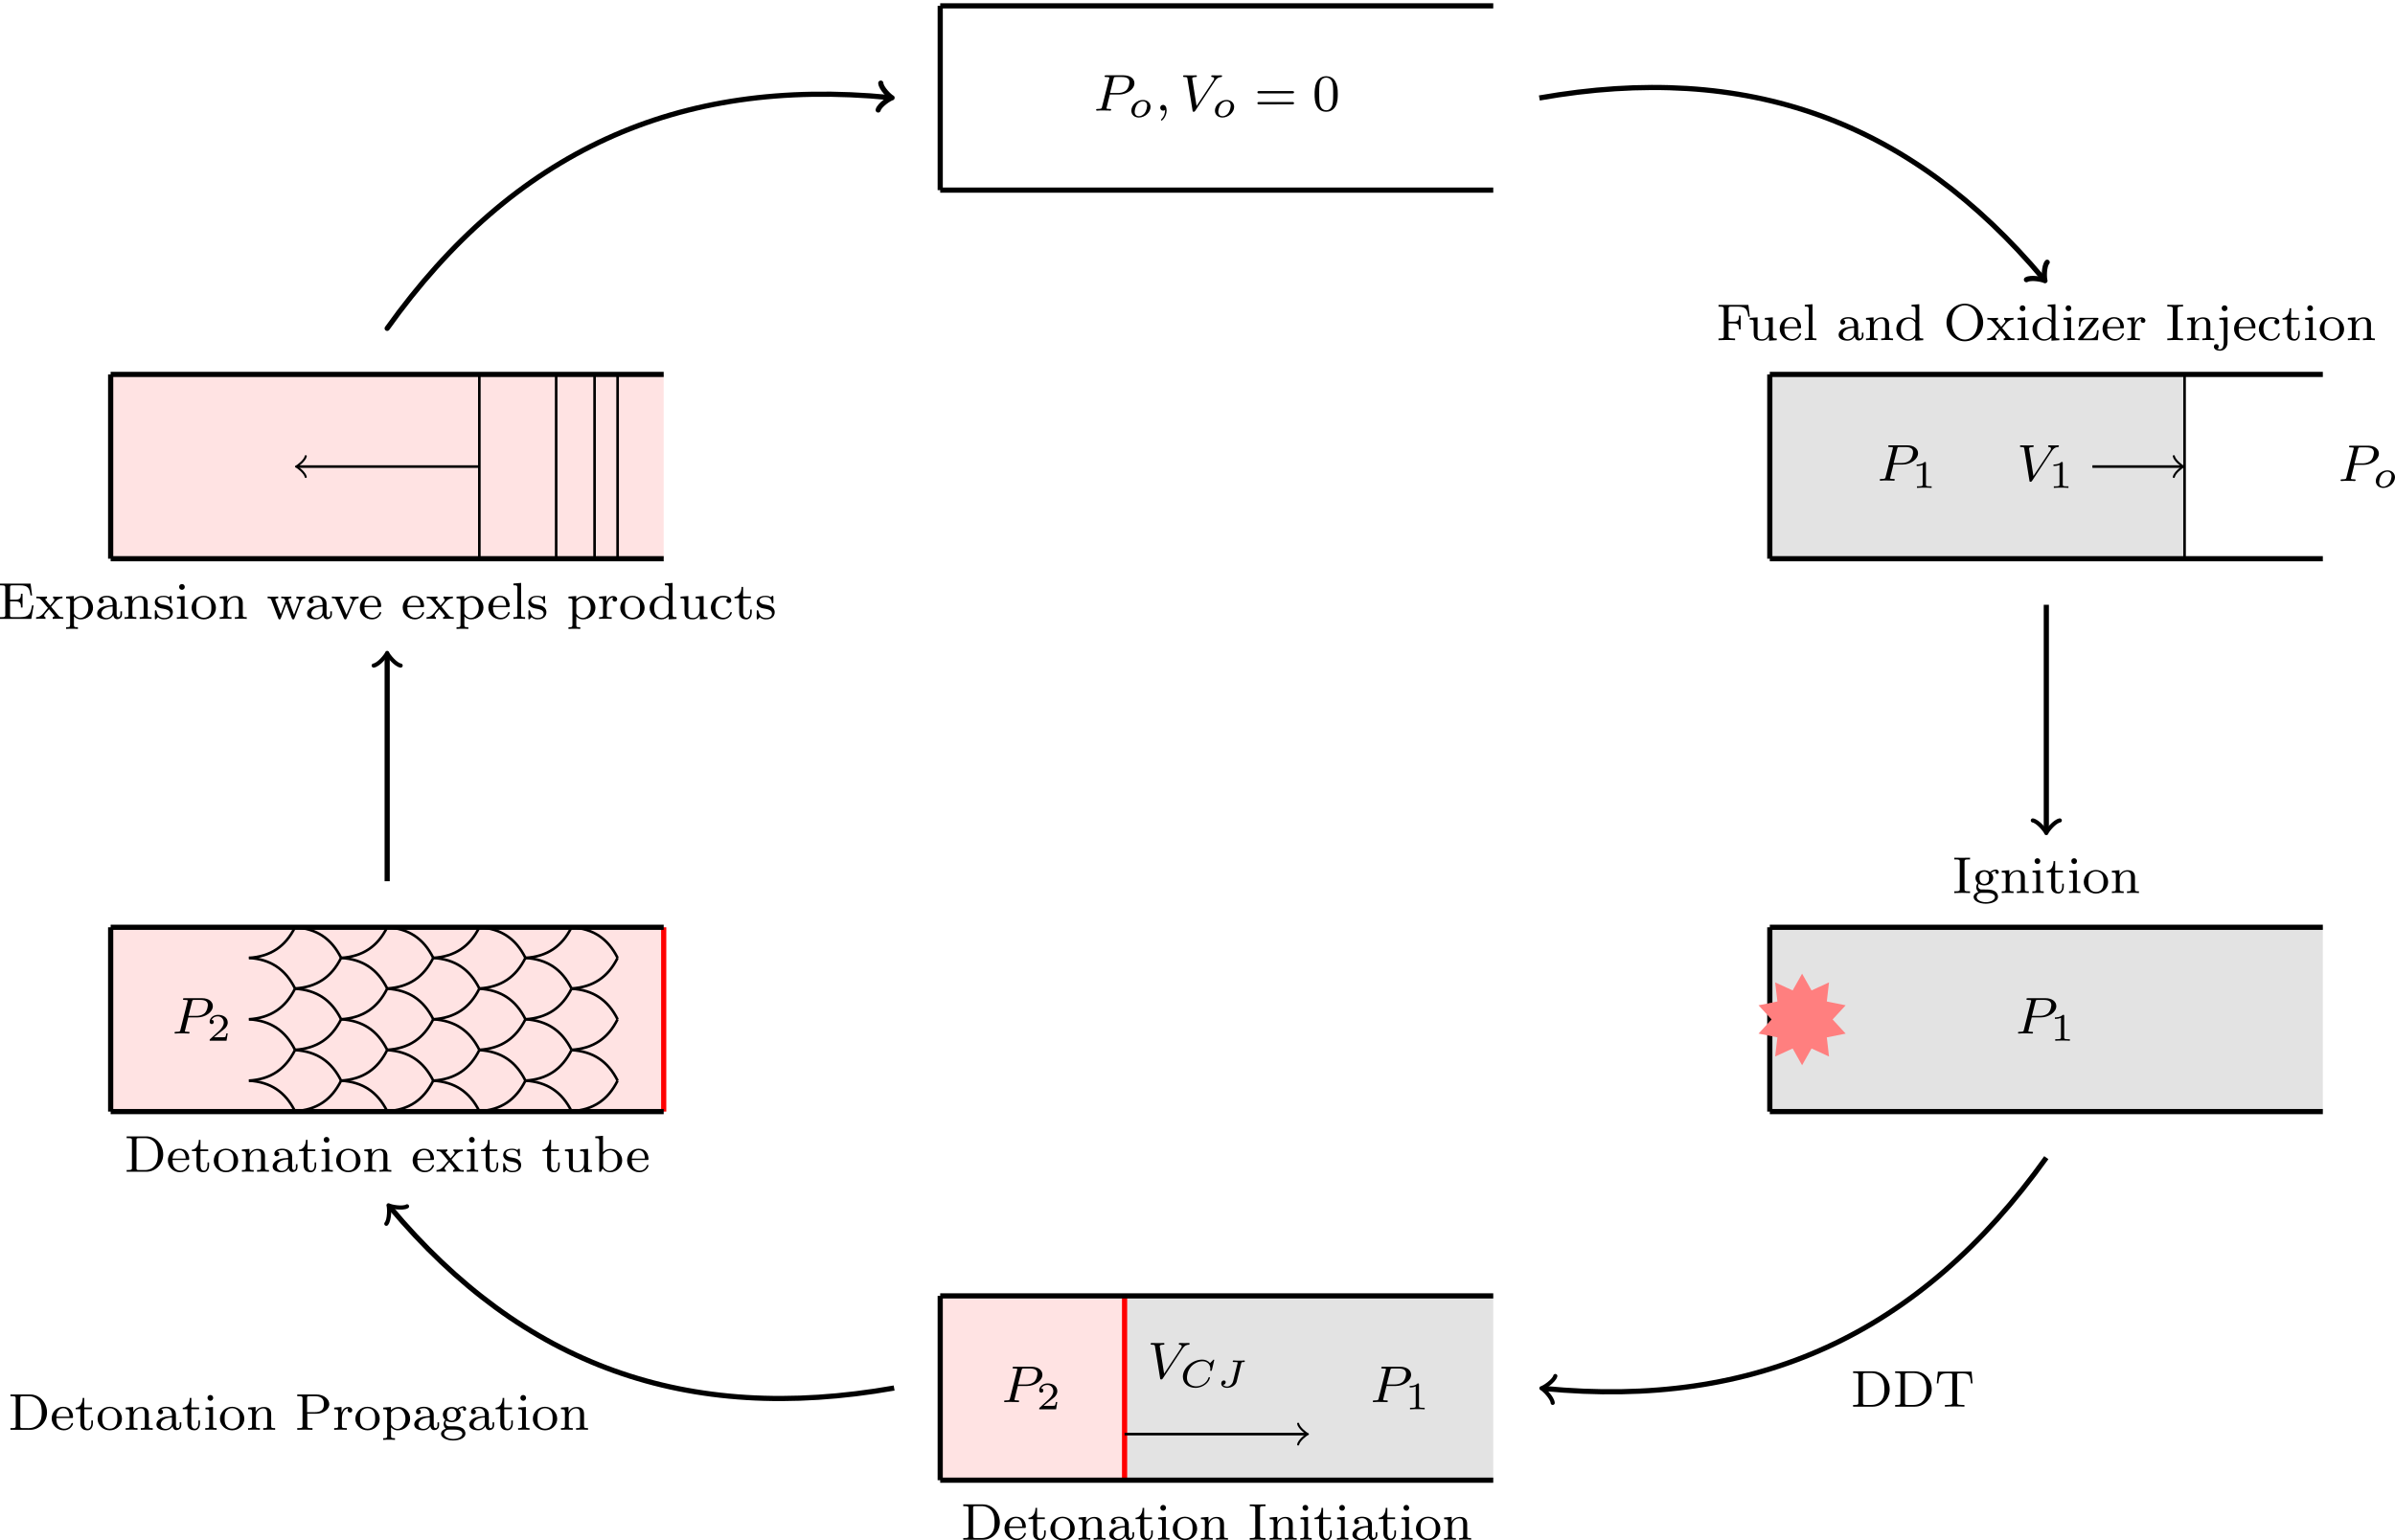 <?xml version="1.0" encoding="UTF-8" standalone="no"?>
<svg
   xmlns:dc="http://purl.org/dc/elements/1.1/"
   xmlns:cc="http://creativecommons.org/ns#"
   xmlns:rdf="http://www.w3.org/1999/02/22-rdf-syntax-ns#"
   xmlns:svg="http://www.w3.org/2000/svg"
   xmlns="http://www.w3.org/2000/svg"
   xmlns:xlink="http://www.w3.org/1999/xlink"
   xmlns:sodipodi="http://sodipodi.sourceforge.net/DTD/sodipodi-0.dtd"
   xmlns:inkscape="http://www.inkscape.org/namespaces/inkscape"
   width="368.272pt"
   height="236.913pt"
   viewBox="0 0 368.272 236.913"
   version="1.2"
   id="svg9031"
   sodipodi:docname="Derek_PDE_Cycle.svg"
   inkscape:version="0.92.3 (2405546, 2018-03-11)">
  <sodipodi:namedview
     pagecolor="#ffffff"
     bordercolor="#666666"
     borderopacity="1"
     objecttolerance="10"
     gridtolerance="10"
     guidetolerance="10"
     inkscape:pageopacity="0"
     inkscape:pageshadow="2"
     inkscape:window-width="1680"
     inkscape:window-height="987"
     id="namedview9033"
     showgrid="false"
     fit-margin-top="0.5"
     fit-margin-left="0"
     fit-margin-right="0"
     fit-margin-bottom="0"
     inkscape:pagecheckerboard="true"
     inkscape:zoom="2.2659032"
     inkscape:cx="168.70966"
     inkscape:cy="145.61895"
     inkscape:window-x="1672"
     inkscape:window-y="-8"
     inkscape:window-maximized="1"
     inkscape:current-layer="layer6" />
  <defs
     id="defs8444">
    <g
       id="g8442">
      <symbol
         overflow="visible"
         id="glyph0-0"
         style="overflow:visible">
        <path
           style="stroke:none"
           d=""
           id="path8319"
           inkscape:connector-curvature="0" />
      </symbol>
      <symbol
         overflow="visible"
         id="glyph0-1"
         style="overflow:visible">
        <path
           style="stroke:none"
           d="M 4.938,-5.422 H 0.344 v 0.266 h 0.188 c 0.609,0 0.625,0.094 0.625,0.391 v 4.125 c 0,0.297 -0.016,0.375 -0.625,0.375 H 0.344 V 0 c 0.688,-0.031 0.703,-0.031 1.234,-0.031 0.375,0 0.953,0 1.312,0.031 v -0.266 h -0.25 c -0.75,0 -0.75,-0.109 -0.75,-0.391 V -2.578 H 2.625 c 0.781,0 0.875,0.25 0.875,0.922 h 0.25 v -2.125 H 3.5 c 0,0.688 -0.094,0.938 -0.875,0.938 H 1.891 v -1.984 c 0,-0.266 0.016,-0.328 0.375,-0.328 h 1.062 c 1.297,0 1.453,0.5 1.594,1.547 H 5.156 Z m 0,0"
           id="path8322"
           inkscape:connector-curvature="0" />
      </symbol>
      <symbol
         overflow="visible"
         id="glyph0-2"
         style="overflow:visible">
        <path
           style="stroke:none"
           d="m 2.656,-3.422 v 0.266 c 0.547,0 0.609,0.047 0.609,0.438 v 1.391 c 0,0.688 -0.406,1.188 -1.016,1.188 -0.688,0 -0.719,-0.344 -0.719,-0.75 v -2.625 l -1.203,0.094 v 0.266 c 0.609,0 0.609,0.016 0.609,0.719 v 1.203 c 0,0.578 0,1.312 1.266,1.312 0.75,0 1.047,-0.578 1.078,-0.641 H 3.297 V 0.078 L 4.484,0 V -0.266 C 3.938,-0.266 3.875,-0.312 3.875,-0.703 v -2.812 z m 0,0"
           id="path8325"
           inkscape:connector-curvature="0" />
      </symbol>
      <symbol
         overflow="visible"
         id="glyph0-3"
         style="overflow:visible">
        <path
           style="stroke:none"
           d="m 3.297,-1.812 c 0.172,0 0.219,0 0.219,-0.188 C 3.516,-2.703 3.125,-3.547 2,-3.547 c -0.984,0 -1.766,0.812 -1.766,1.797 0,1.031 0.859,1.828 1.875,1.828 1,0 1.406,-0.844 1.406,-1.031 0,-0.031 -0.031,-0.109 -0.125,-0.109 -0.094,0 -0.109,0.047 -0.125,0.094 -0.281,0.781 -0.969,0.797 -1.109,0.797 -0.359,0 -0.734,-0.156 -0.969,-0.531 C 0.953,-1.062 0.953,-1.578 0.953,-1.812 Z M 0.953,-2.031 C 1.031,-3.141 1.703,-3.328 2,-3.328 c 0.938,0 0.969,1.125 0.969,1.297 z m 0,0"
           id="path8328"
           inkscape:connector-curvature="0" />
      </symbol>
      <symbol
         overflow="visible"
         id="glyph0-4"
         style="overflow:visible">
        <path
           style="stroke:none"
           d="m 1.516,-5.531 -1.188,0.094 v 0.266 c 0.547,0 0.609,0.047 0.609,0.438 V -0.625 c 0,0.359 -0.094,0.359 -0.609,0.359 V 0 c 0.312,-0.031 0.766,-0.031 0.906,-0.031 0.156,0 0.578,0 0.891,0.031 v -0.266 c -0.5,0 -0.609,0 -0.609,-0.359 z m 0,0"
           id="path8331"
           inkscape:connector-curvature="0" />
      </symbol>
      <symbol
         overflow="visible"
         id="glyph0-5"
         style="overflow:visible">
        <path
           style="stroke:none"
           d="m 3.344,-2.375 c 0,-0.781 -0.75,-1.172 -1.484,-1.172 -0.656,0 -1.25,0.25 -1.25,0.781 0,0.234 0.172,0.375 0.375,0.375 0.234,0 0.375,-0.156 0.375,-0.375 0,-0.188 -0.109,-0.328 -0.297,-0.359 0.297,-0.203 0.734,-0.203 0.781,-0.203 0.453,0 0.891,0.312 0.891,0.969 V -2.125 C 2.281,-2.094 1.75,-2.078 1.188,-1.844 c -0.703,0.312 -0.844,0.766 -0.844,1.031 0,0.688 0.812,0.891 1.359,0.891 0.578,0 0.938,-0.328 1.125,-0.641 0.031,0.297 0.234,0.609 0.594,0.609 0.078,0 0.75,-0.031 0.75,-0.766 v -0.438 h -0.25 v 0.438 c 0,0.328 -0.109,0.453 -0.281,0.453 -0.297,0 -0.297,-0.359 -0.297,-0.453 z m -0.609,1.25 c 0,0.781 -0.641,0.984 -0.969,0.984 C 1.359,-0.141 1,-0.422 1,-0.812 1,-1.328 1.5,-1.875 2.734,-1.906 Z m 0,0"
           id="path8334"
           inkscape:connector-curvature="0" />
      </symbol>
      <symbol
         overflow="visible"
         id="glyph0-6"
         style="overflow:visible">
        <path
           style="stroke:none"
           d="m 3.875,-2.422 c 0,-0.656 -0.312,-1.094 -1.141,-1.094 -0.797,0 -1.156,0.578 -1.25,0.766 v -0.766 l -1.156,0.094 v 0.266 c 0.547,0 0.609,0.047 0.609,0.438 V -0.625 c 0,0.359 -0.094,0.359 -0.609,0.359 V 0 c 0.344,-0.031 0.688,-0.031 0.906,-0.031 0.234,0 0.562,0 0.906,0.031 v -0.266 c -0.5,0 -0.609,0 -0.609,-0.359 v -1.438 c 0,-0.844 0.641,-1.234 1.125,-1.234 0.484,0 0.609,0.344 0.609,0.844 V -0.625 c 0,0.359 -0.094,0.359 -0.609,0.359 V 0 C 3,-0.031 3.359,-0.031 3.562,-0.031 c 0.234,0 0.578,0 0.922,0.031 v -0.266 c -0.516,0 -0.609,0 -0.609,-0.359 z m 0,0"
           id="path8337"
           inkscape:connector-curvature="0" />
      </symbol>
      <symbol
         overflow="visible"
         id="glyph0-7"
         style="overflow:visible">
        <path
           style="stroke:none"
           d="m 2.625,-5.438 v 0.266 c 0.531,0 0.609,0.047 0.609,0.438 v 1.688 c -0.281,-0.312 -0.656,-0.469 -1.078,-0.469 -1,0 -1.875,0.781 -1.875,1.797 0,0.984 0.797,1.797 1.797,1.797 0.469,0 0.859,-0.219 1.125,-0.5 v 0.5 L 4.422,0 V -0.266 C 3.875,-0.266 3.812,-0.312 3.812,-0.703 V -5.531 Z m 0.578,4.453 c 0,0.141 0,0.172 -0.125,0.328 C 2.859,-0.328 2.5,-0.141 2.125,-0.141 1.75,-0.141 1.438,-0.328 1.25,-0.625 1.031,-0.938 0.984,-1.328 0.984,-1.703 0.984,-2.172 1.062,-2.5 1.25,-2.766 c 0.188,-0.297 0.547,-0.531 0.953,-0.531 0.375,0 0.766,0.203 1,0.609 z m 0,0"
           id="path8340"
           inkscape:connector-curvature="0" />
      </symbol>
      <symbol
         overflow="visible"
         id="glyph0-8"
         style="overflow:visible">
        <path
           style="stroke:none"
           d="m 6.109,-2.703 c 0,-1.594 -1.266,-2.906 -2.812,-2.906 -1.578,0 -2.828,1.312 -2.828,2.906 0,1.625 1.297,2.875 2.812,2.875 1.547,0 2.828,-1.266 2.828,-2.875 z m -2.812,2.609 c -0.875,0 -2,-0.734 -2,-2.734 0,-1.891 1.172,-2.531 1.984,-2.531 0.859,0 2,0.672 2,2.531 0,2.031 -1.156,2.734 -1.984,2.734 z m 0,0"
           id="path8343"
           inkscape:connector-curvature="0" />
      </symbol>
      <symbol
         overflow="visible"
         id="glyph0-9"
         style="overflow:visible">
        <path
           style="stroke:none"
           d="m 2.453,-1.859 c 0.219,-0.281 0.453,-0.562 0.688,-0.812 0.266,-0.281 0.547,-0.484 1.047,-0.5 V -3.438 C 3.875,-3.406 3.859,-3.406 3.5,-3.406 c -0.031,0 -0.5,0 -0.75,-0.031 v 0.266 c 0.156,0.016 0.188,0.109 0.188,0.219 0,0.094 -0.047,0.203 -0.141,0.312 l -0.5,0.578 -0.625,-0.75 C 1.562,-2.922 1.562,-2.969 1.562,-2.984 c 0,-0.062 0.062,-0.172 0.25,-0.188 V -3.438 C 1.5,-3.406 1.047,-3.406 0.969,-3.406 c -0.141,0 -0.547,0 -0.797,-0.031 v 0.266 c 0.547,0 0.547,0.016 0.969,0.5 l 0.812,0.984 -0.719,0.859 c -0.203,0.219 -0.5,0.547 -1.094,0.562 V 0 c 0.297,-0.031 0.344,-0.031 0.688,-0.031 0.016,0 0.5,0 0.75,0.031 v -0.266 c -0.109,-0.016 -0.188,-0.062 -0.188,-0.219 0,-0.141 0.094,-0.25 0.109,-0.281 0.203,-0.25 0.422,-0.484 0.625,-0.719 l 0.656,0.781 c 0.156,0.188 0.156,0.203 0.156,0.25 0,0.078 -0.047,0.188 -0.25,0.188 V 0 c 0.344,-0.031 0.703,-0.031 0.859,-0.031 0.141,0 0.547,0 0.781,0.031 v -0.266 c -0.484,0 -0.562,-0.031 -0.781,-0.281 z m 0,0"
           id="path8346"
           inkscape:connector-curvature="0" />
      </symbol>
      <symbol
         overflow="visible"
         id="glyph0-10"
         style="overflow:visible">
        <path
           style="stroke:none"
           d="m 1.547,-4.906 c 0,-0.234 -0.172,-0.453 -0.438,-0.453 -0.234,0 -0.438,0.188 -0.438,0.438 0,0.281 0.234,0.453 0.438,0.453 0.281,0 0.438,-0.234 0.438,-0.438 z m -1.188,1.484 v 0.266 c 0.516,0 0.578,0.047 0.578,0.438 V -0.625 c 0,0.359 -0.094,0.359 -0.609,0.359 V 0 c 0.312,-0.031 0.766,-0.031 0.891,-0.031 0.094,0 0.578,0 0.859,0.031 v -0.266 c -0.531,0 -0.562,-0.031 -0.562,-0.344 v -2.906 z m 0,0"
           id="path8349"
           inkscape:connector-curvature="0" />
      </symbol>
      <symbol
         overflow="visible"
         id="glyph0-11"
         style="overflow:visible">
        <path
           style="stroke:none"
           d="M 3.312,-3.156 C 3.359,-3.234 3.375,-3.25 3.375,-3.312 c 0,-0.125 -0.094,-0.125 -0.219,-0.125 H 0.453 L 0.344,-2.109 h 0.25 C 0.641,-2.938 0.828,-3.219 1.719,-3.219 H 2.625 L 0.312,-0.297 C 0.25,-0.219 0.234,-0.203 0.234,-0.141 0.234,0 0.328,0 0.469,0 H 3.266 L 3.406,-1.531 h -0.25 C 3.078,-0.609 2.922,-0.25 1.938,-0.25 H 1 Z m 0,0"
           id="path8352"
           inkscape:connector-curvature="0" />
      </symbol>
      <symbol
         overflow="visible"
         id="glyph0-12"
         style="overflow:visible">
        <path
           style="stroke:none"
           d="m 1.469,-1.812 c 0,-0.609 0.25,-1.469 1.016,-1.484 -0.047,0.031 -0.141,0.094 -0.141,0.281 0,0.25 0.203,0.359 0.359,0.359 0.188,0 0.359,-0.125 0.359,-0.359 0,-0.281 -0.25,-0.5 -0.609,-0.5 -0.516,0 -0.875,0.391 -1.031,0.844 H 1.406 v -0.844 l -1.125,0.094 v 0.266 c 0.547,0 0.609,0.047 0.609,0.438 V -0.625 c 0,0.359 -0.109,0.359 -0.609,0.359 V 0 c 0.312,-0.031 0.75,-0.031 0.938,-0.031 0.469,0 0.484,0 1,0.031 V -0.266 H 2.062 c -0.578,0 -0.594,-0.078 -0.594,-0.375 z m 0,0"
           id="path8355"
           inkscape:connector-curvature="0" />
      </symbol>
      <symbol
         overflow="visible"
         id="glyph0-13"
         style="overflow:visible">
        <path
           style="stroke:none"
           d="m 1.891,-4.797 c 0,-0.297 0.016,-0.375 0.656,-0.375 h 0.188 V -5.438 c -0.641,0.016 -0.656,0.016 -1.219,0.016 -0.547,0 -0.562,0 -1.203,-0.016 v 0.266 H 0.5 c 0.625,0 0.656,0.078 0.656,0.375 v 4.156 c 0,0.297 -0.031,0.375 -0.656,0.375 H 0.312 V 0 c 0.641,-0.031 0.656,-0.031 1.203,-0.031 0.562,0 0.578,0 1.219,0.031 v -0.266 h -0.188 c -0.641,0 -0.656,-0.078 -0.656,-0.375 z m 0,0"
           id="path8358"
           inkscape:connector-curvature="0" />
      </symbol>
      <symbol
         overflow="visible"
         id="glyph0-14"
         style="overflow:visible">
        <path
           style="stroke:none"
           d="m 1.812,-4.906 c 0,-0.25 -0.203,-0.453 -0.453,-0.453 -0.234,0 -0.438,0.203 -0.438,0.438 0,0.281 0.219,0.453 0.438,0.453 0.266,0 0.453,-0.219 0.453,-0.438 z m -1.25,1.484 v 0.266 c 0.594,0 0.672,0.047 0.672,0.438 V 0.375 c 0,0.219 -0.047,1.031 -0.594,1.031 C 0.531,1.406 0.344,1.375 0.25,1.328 0.297,1.312 0.469,1.219 0.469,0.984 c 0,-0.219 -0.156,-0.375 -0.375,-0.375 -0.203,0 -0.375,0.141 -0.375,0.391 0,0.406 0.438,0.625 0.938,0.625 0.641,0 1.156,-0.516 1.156,-1.266 v -3.875 z m 0,0"
           id="path8361"
           inkscape:connector-curvature="0" />
      </symbol>
      <symbol
         overflow="visible"
         id="glyph0-15"
         style="overflow:visible">
        <path
           style="stroke:none"
           d="m 2.938,-3.156 c -0.234,0.062 -0.266,0.25 -0.266,0.344 0,0.219 0.156,0.375 0.375,0.375 0.219,0 0.375,-0.141 0.375,-0.391 0,-0.484 -0.531,-0.719 -1.281,-0.719 -1.109,0 -1.859,0.875 -1.859,1.828 0,1.016 0.828,1.797 1.828,1.797 1.125,0 1.406,-0.938 1.406,-1.031 0,-0.094 -0.109,-0.094 -0.125,-0.094 -0.062,0 -0.094,0 -0.125,0.078 -0.047,0.172 -0.281,0.797 -1.078,0.797 -0.484,0 -1.203,-0.375 -1.203,-1.562 0,-1.141 0.594,-1.578 1.172,-1.578 0.078,0 0.5,0 0.781,0.156 z m 0,0"
           id="path8364"
           inkscape:connector-curvature="0" />
      </symbol>
      <symbol
         overflow="visible"
         id="glyph0-16"
         style="overflow:visible">
        <path
           style="stroke:none"
           d="m 1.484,-3.172 h 1.188 V -3.438 h -1.188 v -1.469 h -0.25 c 0,0.734 -0.328,1.484 -1.078,1.516 v 0.219 H 0.875 V -1 c 0,0.938 0.719,1.078 1.078,1.078 C 2.5,0.078 2.812,-0.391 2.812,-1 v -0.438 h -0.25 v 0.422 c 0,0.547 -0.25,0.844 -0.547,0.844 -0.531,0 -0.531,-0.688 -0.531,-0.812 z m 0,0"
           id="path8367"
           inkscape:connector-curvature="0" />
      </symbol>
      <symbol
         overflow="visible"
         id="glyph0-17"
         style="overflow:visible">
        <path
           style="stroke:none"
           d="m 3.984,-1.703 c 0,-0.984 -0.828,-1.844 -1.875,-1.844 -1.047,0 -1.875,0.859 -1.875,1.844 0,1 0.859,1.781 1.875,1.781 1.031,0 1.875,-0.781 1.875,-1.781 z m -1.875,1.531 C 1.688,-0.172 1.344,-0.375 1.172,-0.656 0.969,-0.984 0.953,-1.375 0.953,-1.766 c 0,-0.312 0,-0.781 0.234,-1.125 0.219,-0.281 0.547,-0.438 0.922,-0.438 0.422,0 0.766,0.203 0.938,0.469 0.219,0.344 0.234,0.766 0.234,1.094 0,0.359 -0.016,0.797 -0.25,1.141 -0.203,0.312 -0.562,0.453 -0.922,0.453 z m 0,0"
           id="path8370"
           inkscape:connector-curvature="0" />
      </symbol>
      <symbol
         overflow="visible"
         id="glyph0-18"
         style="overflow:visible">
        <path
           style="stroke:none"
           d="m 1.375,-0.547 c -0.25,-0.031 -0.438,-0.234 -0.438,-0.531 0,-0.188 0.047,-0.266 0.094,-0.328 0.344,0.188 0.656,0.234 0.844,0.234 0.781,0 1.375,-0.547 1.375,-1.172 0,-0.297 -0.141,-0.562 -0.328,-0.766 C 3.031,-3.203 3.297,-3.375 3.688,-3.375 c -0.031,0.016 -0.078,0.062 -0.078,0.188 0,0.141 0.109,0.25 0.25,0.25 0.109,0 0.25,-0.078 0.25,-0.266 0,-0.125 -0.109,-0.406 -0.453,-0.406 -0.141,0 -0.531,0.047 -0.891,0.375 C 2.562,-3.375 2.25,-3.516 1.875,-3.516 c -0.781,0 -1.359,0.547 -1.359,1.172 0,0.375 0.203,0.656 0.375,0.812 -0.188,0.203 -0.25,0.453 -0.25,0.641 0,0.328 0.172,0.578 0.344,0.719 -0.422,0.109 -0.75,0.422 -0.75,0.781 0,0.578 0.828,1.031 1.875,1.031 1,0 1.875,-0.406 1.875,-1.047 0,-0.422 -0.25,-0.766 -0.516,-0.891 -0.469,-0.25 -0.859,-0.25 -1.641,-0.25 z m 0.5,-0.859 c -0.734,0 -0.734,-0.766 -0.734,-0.938 0,-0.297 0.031,-0.5 0.156,-0.656 C 1.438,-3.188 1.656,-3.281 1.875,-3.281 c 0.734,0 0.734,0.766 0.734,0.938 0,0.297 -0.031,0.5 -0.156,0.656 C 2.281,-1.453 2.031,-1.406 1.875,-1.406 Z m 0.375,1.375 c 0.219,0 1.266,0 1.266,0.641 0,0.422 -0.609,0.797 -1.406,0.797 -0.797,0 -1.406,-0.375 -1.406,-0.797 0,-0.172 0.141,-0.641 0.781,-0.641 z m 0,0"
           id="path8373"
           inkscape:connector-curvature="0" />
      </symbol>
      <symbol
         overflow="visible"
         id="glyph0-19"
         style="overflow:visible">
        <path
           style="stroke:none"
           d="m 0.359,-5.438 v 0.266 h 0.188 c 0.609,0 0.625,0.078 0.625,0.375 v 4.156 c 0,0.297 -0.016,0.375 -0.625,0.375 h -0.188 V 0 h 3.031 c 1.438,0 2.594,-1.188 2.594,-2.672 0,-1.531 -1.156,-2.766 -2.594,-2.766 z m 1.906,5.172 C 1.891,-0.266 1.875,-0.312 1.875,-0.594 v -4.266 c 0,-0.266 0.016,-0.312 0.391,-0.312 h 0.906 c 0.625,0 1.141,0.25 1.5,0.641 0.5,0.609 0.5,1.469 0.5,1.859 0,0.406 0,1.188 -0.5,1.766 -0.266,0.328 -0.781,0.641 -1.5,0.641 z m 0,0"
           id="path8376"
           inkscape:connector-curvature="0" />
      </symbol>
      <symbol
         overflow="visible"
         id="glyph0-20"
         style="overflow:visible">
        <path
           style="stroke:none"
           d="m 2.844,-3.344 c 0,-0.125 0,-0.203 -0.109,-0.203 -0.047,0 -0.062,0 -0.188,0.125 -0.016,0 -0.094,0.078 -0.109,0.078 -0.016,0 -0.031,0 -0.078,-0.031 C 2.234,-3.469 2,-3.547 1.641,-3.547 c -1.109,0 -1.359,0.594 -1.359,0.984 0,0.391 0.297,0.625 0.312,0.656 0.328,0.234 0.5,0.266 1.047,0.359 0.375,0.078 0.984,0.188 0.984,0.719 0,0.312 -0.203,0.688 -0.938,0.688 -0.812,0 -1.047,-0.625 -1.141,-1.047 C 0.516,-1.297 0.5,-1.328 0.406,-1.328 c -0.125,0 -0.125,0.062 -0.125,0.219 V -0.125 c 0,0.125 0,0.203 0.094,0.203 0.062,0 0.062,0 0.203,-0.156 C 0.625,-0.125 0.703,-0.219 0.75,-0.266 c 0.359,0.328 0.734,0.344 0.938,0.344 1.016,0 1.359,-0.578 1.359,-1.109 0,-0.375 -0.219,-0.938 -1.172,-1.109 -0.062,-0.016 -0.516,-0.094 -0.547,-0.094 -0.25,-0.062 -0.625,-0.234 -0.625,-0.547 0,-0.234 0.188,-0.578 0.938,-0.578 0.891,0 0.938,0.656 0.953,0.875 0,0.062 0.062,0.094 0.109,0.094 0.141,0 0.141,-0.062 0.141,-0.203 z m 0,0"
           id="path8379"
           inkscape:connector-curvature="0" />
      </symbol>
      <symbol
         overflow="visible"
         id="glyph0-21"
         style="overflow:visible">
        <path
           style="stroke:none"
           d="m 1.469,-5.531 -1.188,0.094 v 0.266 c 0.547,0 0.609,0.047 0.609,0.438 V 0 H 1.125 l 0.297,-0.5 c 0.188,0.281 0.562,0.578 1.109,0.578 1,0 1.891,-0.781 1.891,-1.797 0,-1 -0.828,-1.797 -1.797,-1.797 -0.641,0 -1.016,0.344 -1.156,0.484 z m 0.016,3.016 c 0,-0.156 0,-0.172 0.125,-0.312 0.234,-0.297 0.609,-0.469 0.969,-0.469 0.406,0 0.719,0.25 0.875,0.484 0.141,0.219 0.25,0.5 0.25,1.078 0,0.188 0,0.75 -0.281,1.125 C 3.125,-0.25 2.75,-0.141 2.5,-0.141 c -0.391,0 -0.703,-0.203 -0.922,-0.516 -0.094,-0.156 -0.094,-0.156 -0.094,-0.312 z m 0,0"
           id="path8382"
           inkscape:connector-curvature="0" />
      </symbol>
      <symbol
         overflow="visible"
         id="glyph0-22"
         style="overflow:visible">
        <path
           style="stroke:none"
           d="m 5.516,-2.078 h -0.25 c -0.203,1.203 -0.375,1.812 -1.812,1.812 h -1.188 c -0.359,0 -0.375,-0.047 -0.375,-0.328 V -2.688 H 2.656 c 0.797,0 0.906,0.234 0.906,0.938 h 0.25 v -2.125 h -0.25 c 0,0.688 -0.109,0.922 -0.906,0.922 H 1.891 v -1.875 c 0,-0.266 0.016,-0.328 0.375,-0.328 H 3.406 c 1.312,0 1.484,0.484 1.625,1.547 h 0.25 l -0.234,-1.812 H 0.344 v 0.266 h 0.188 c 0.609,0 0.625,0.094 0.625,0.391 v 4.125 c 0,0.297 -0.016,0.375 -0.625,0.375 H 0.344 V 0 h 4.812 z m 0,0"
           id="path8385"
           inkscape:connector-curvature="0" />
      </symbol>
      <symbol
         overflow="visible"
         id="glyph0-23"
         style="overflow:visible">
        <path
           style="stroke:none"
           d="m 2.094,1.281 c -0.516,0 -0.609,0 -0.609,-0.359 v -1.312 c 0.375,0.406 0.781,0.469 1.047,0.469 1,0 1.891,-0.781 1.891,-1.797 0,-1 -0.812,-1.797 -1.781,-1.797 -0.312,0 -0.766,0.078 -1.172,0.5 v -0.5 l -1.188,0.094 v 0.266 c 0.562,0 0.609,0.047 0.609,0.375 v 3.703 c 0,0.359 -0.109,0.359 -0.609,0.359 v 0.266 c 0.344,-0.031 0.688,-0.031 0.906,-0.031 0.234,0 0.562,0 0.906,0.031 z m -0.609,-3.938 c 0.188,-0.312 0.594,-0.609 1.094,-0.609 0.609,0 1.125,0.672 1.125,1.547 0,0.906 -0.578,1.578 -1.219,1.578 -0.281,0 -0.641,-0.125 -0.906,-0.516 -0.094,-0.141 -0.094,-0.156 -0.094,-0.297 z m 0,0"
           id="path8388"
           inkscape:connector-curvature="0" />
      </symbol>
      <symbol
         overflow="visible"
         id="glyph0-24"
         style="overflow:visible">
        <path
           style="stroke:none"
           d="M 5.266,-2.625 C 5.328,-2.812 5.469,-3.156 5.938,-3.172 V -3.438 c -0.266,0.031 -0.281,0.031 -0.625,0.031 -0.25,0 -0.469,0 -0.719,-0.031 v 0.266 c 0.344,0.016 0.438,0.219 0.438,0.359 0,0.109 -0.031,0.156 -0.047,0.203 L 4.234,-0.625 3.406,-2.797 C 3.375,-2.906 3.375,-2.922 3.375,-2.953 c 0,-0.203 0.25,-0.219 0.438,-0.219 V -3.438 C 3.5,-3.406 3.078,-3.406 3,-3.406 c -0.172,0 -0.5,0 -0.734,-0.031 v 0.266 c 0.484,0 0.5,0.047 0.656,0.469 L 2.188,-0.734 1.391,-2.812 c 0,-0.031 -0.031,-0.109 -0.031,-0.141 0,-0.219 0.297,-0.219 0.438,-0.219 V -3.438 c -0.344,0.031 -0.703,0.031 -0.844,0.031 -0.141,0 -0.562,0 -0.781,-0.031 v 0.266 c 0.391,0 0.469,0.031 0.562,0.25 l 1.062,2.812 C 1.844,0.016 1.875,0.078 2,0.078 c 0.141,0 0.172,-0.094 0.203,-0.188 l 0.844,-2.234 0.844,2.234 c 0.047,0.094 0.078,0.188 0.219,0.188 0.125,0 0.156,-0.078 0.188,-0.172 z m 0,0"
           id="path8391"
           inkscape:connector-curvature="0" />
      </symbol>
      <symbol
         overflow="visible"
         id="glyph0-25"
         style="overflow:visible">
        <path
           style="stroke:none"
           d="M 3.531,-2.609 C 3.719,-3.062 4,-3.156 4.281,-3.172 V -3.438 C 4.016,-3.406 4,-3.406 3.672,-3.406 c -0.078,0 -0.453,0 -0.703,-0.031 v 0.266 c 0.281,0.016 0.359,0.188 0.359,0.328 0,0.078 -0.016,0.125 -0.047,0.188 L 2.422,-0.641 1.469,-2.812 C 1.422,-2.906 1.422,-2.953 1.422,-2.969 c 0,-0.203 0.297,-0.203 0.422,-0.203 V -3.438 C 1.5,-3.406 1.125,-3.406 0.984,-3.406 c -0.172,0 -0.547,0 -0.812,-0.031 v 0.266 c 0.484,0 0.531,0.047 0.656,0.312 l 1.188,2.766 c 0.062,0.125 0.109,0.172 0.219,0.172 0.109,0 0.172,-0.062 0.203,-0.156 z m 0,0"
           id="path8394"
           inkscape:connector-curvature="0" />
      </symbol>
      <symbol
         overflow="visible"
         id="glyph0-26"
         style="overflow:visible">
        <path
           style="stroke:none"
           d="m 5.828,-2.656 c 0.109,0 0.281,0 0.281,-0.188 0,-0.172 -0.203,-0.172 -0.312,-0.172 H 0.781 c -0.125,0 -0.312,0 -0.312,0.172 0,0.188 0.156,0.188 0.281,0.188 z m -0.031,1.688 c 0.109,0 0.312,0 0.312,-0.172 0,-0.188 -0.172,-0.188 -0.281,-0.188 H 0.75 c -0.125,0 -0.281,0 -0.281,0.188 0,0.172 0.188,0.172 0.312,0.172 z m 0,0"
           id="path8397"
           inkscape:connector-curvature="0" />
      </symbol>
      <symbol
         overflow="visible"
         id="glyph0-27"
         style="overflow:visible">
        <path
           style="stroke:none"
           d="m 3.891,-2.547 c 0,-0.844 -0.078,-1.359 -0.344,-1.875 -0.344,-0.703 -1,-0.875 -1.438,-0.875 -1,0 -1.375,0.75 -1.484,0.969 -0.281,0.578 -0.297,1.375 -0.297,1.781 0,0.531 0.016,1.328 0.406,1.969 0.359,0.594 0.953,0.75 1.375,0.75 0.391,0 1.062,-0.125 1.469,-0.906 0.297,-0.578 0.312,-1.297 0.312,-1.812 z M 2.109,-0.062 C 1.844,-0.062 1.297,-0.188 1.125,-1.016 1.031,-1.469 1.031,-2.219 1.031,-2.641 1.031,-3.188 1.031,-3.75 1.125,-4.188 1.297,-5 1.906,-5.078 2.109,-5.078 c 0.266,0 0.828,0.141 0.984,0.859 0.094,0.438 0.094,1.047 0.094,1.578 0,0.469 0,1.188 -0.094,1.641 -0.172,0.828 -0.719,0.938 -0.984,0.938 z m 0,0"
           id="path8400"
           inkscape:connector-curvature="0" />
      </symbol>
      <symbol
         overflow="visible"
         id="glyph0-28"
         style="overflow:visible">
        <path
           style="stroke:none"
           d="M 5.641,-5.391 H 0.469 l -0.172,1.812 h 0.25 C 0.656,-4.922 0.844,-5.125 2.062,-5.125 c 0.156,0 0.406,0 0.469,0.016 C 2.672,-5.078 2.688,-5 2.688,-4.797 v 4.141 c 0,0.281 0,0.391 -0.828,0.391 h -0.312 V 0 c 0.297,-0.031 1.156,-0.031 1.5,-0.031 0.344,0 1.203,0 1.5,0.031 V -0.266 H 4.25 c -0.828,0 -0.828,-0.109 -0.828,-0.391 v -4.141 c 0,-0.188 0,-0.281 0.156,-0.312 C 3.656,-5.125 3.891,-5.125 4.047,-5.125 c 1.219,0 1.391,0.203 1.5,1.547 h 0.25 z m 0,0"
           id="path8403"
           inkscape:connector-curvature="0" />
      </symbol>
      <symbol
         overflow="visible"
         id="glyph0-29"
         style="overflow:visible">
        <path
           style="stroke:none"
           d="m 1.906,-2.484 h 1.453 c 0.969,0 1.922,-0.625 1.922,-1.469 0,-0.781 -0.844,-1.484 -1.984,-1.484 h -2.938 v 0.266 h 0.188 c 0.609,0 0.625,0.078 0.625,0.375 v 4.156 c 0,0.297 -0.016,0.375 -0.625,0.375 h -0.188 V 0 c 0.688,-0.031 0.703,-0.031 1.172,-0.031 0.484,0 0.5,0 1.172,0.031 V -0.266 H 2.531 c -0.609,0 -0.625,-0.078 -0.625,-0.375 z M 1.875,-2.719 v -2.141 c 0,-0.266 0.016,-0.312 0.391,-0.312 H 3.094 c 1.359,0 1.359,0.859 1.359,1.219 0,0.344 0,1.234 -1.359,1.234 z m 0,0"
           id="path8406"
           inkscape:connector-curvature="0" />
      </symbol>
      <symbol
         overflow="visible"
         id="glyph1-0"
         style="overflow:visible">
        <path
           style="stroke:none"
           d=""
           id="path8409"
           inkscape:connector-curvature="0" />
      </symbol>
      <symbol
         overflow="visible"
         id="glyph1-1"
         style="overflow:visible">
        <path
           style="stroke:none"
           d="m 2.516,-2.484 h 1.438 c 1.156,0 2.344,-0.797 2.344,-1.734 0,-0.688 -0.625,-1.219 -1.656,-1.219 h -2.688 c -0.141,0 -0.25,0 -0.25,0.141 0,0.125 0.109,0.125 0.234,0.125 0.266,0 0.5,0 0.5,0.125 0,0.031 -0.016,0.031 -0.031,0.141 L 1.328,-0.625 c -0.062,0.297 -0.078,0.359 -0.656,0.359 -0.172,0 -0.266,0 -0.266,0.156 C 0.406,-0.078 0.438,0 0.531,0 0.688,0 0.875,-0.016 1.031,-0.031 h 0.5 C 2.297,-0.031 2.516,0 2.562,0 c 0.047,0 0.156,0 0.156,-0.156 0,-0.109 -0.094,-0.109 -0.234,-0.109 -0.016,0 -0.172,0 -0.297,-0.016 C 2.016,-0.297 2,-0.312 2,-0.391 2,-0.438 2.016,-0.484 2.031,-0.516 Z M 3.094,-4.891 C 3.156,-5.156 3.172,-5.172 3.5,-5.172 h 0.875 c 0.656,0 1.156,0.188 1.156,0.766 0,0.109 -0.047,0.828 -0.484,1.266 -0.125,0.109 -0.5,0.422 -1.281,0.422 h -1.219 z m 0,0"
           id="path8412"
           inkscape:connector-curvature="0" />
      </symbol>
      <symbol
         overflow="visible"
         id="glyph1-2"
         style="overflow:visible">
        <path
           style="stroke:none"
           d="m 1.484,-0.125 c 0,0.516 -0.109,0.984 -0.594,1.469 C 0.859,1.375 0.844,1.391 0.844,1.422 c 0,0.062 0.062,0.109 0.109,0.109 0.094,0 0.766,-0.625 0.766,-1.562 0,-0.5 -0.203,-0.859 -0.547,-0.859 -0.281,0 -0.438,0.234 -0.438,0.438 C 0.734,-0.219 0.891,0 1.172,0 1.375,0 1.484,-0.109 1.484,-0.125 Z m 0,0"
           id="path8415"
           inkscape:connector-curvature="0" />
      </symbol>
      <symbol
         overflow="visible"
         id="glyph1-3"
         style="overflow:visible">
        <path
           style="stroke:none"
           d="m 5.344,-4.5 c 0.391,-0.594 0.703,-0.656 1.016,-0.672 0.094,-0.016 0.125,-0.094 0.125,-0.156 0,-0.031 -0.016,-0.109 -0.125,-0.109 -0.094,0 -0.062,0.016 -0.641,0.016 -0.5,0 -0.719,-0.016 -0.75,-0.016 -0.047,0 -0.156,0 -0.156,0.141 0,0.109 0.094,0.125 0.141,0.125 0.203,0.016 0.312,0.094 0.312,0.234 0,0.125 -0.062,0.234 -0.109,0.297 L 2.562,-0.719 1.906,-4.828 c -0.016,-0.062 -0.016,-0.109 -0.016,-0.125 0,-0.109 0.125,-0.219 0.531,-0.219 0.094,0 0.188,0 0.188,-0.156 0,-0.031 -0.016,-0.109 -0.125,-0.109 -0.062,0 -0.391,0.016 -0.453,0.016 h -0.5 c -0.719,0 -0.828,-0.016 -0.891,-0.016 -0.031,0 -0.156,0 -0.156,0.141 0,0.125 0.109,0.125 0.219,0.125 0.406,0 0.422,0.062 0.453,0.266 L 1.938,-0.062 c 0.016,0.172 0.031,0.234 0.188,0.234 0.125,0 0.172,-0.078 0.234,-0.156 z m 0,0"
           id="path8418"
           inkscape:connector-curvature="0" />
      </symbol>
      <symbol
         overflow="visible"
         id="glyph2-0"
         style="overflow:visible">
        <path
           style="stroke:none"
           d=""
           id="path8421"
           inkscape:connector-curvature="0" />
      </symbol>
      <symbol
         overflow="visible"
         id="glyph2-1"
         style="overflow:visible">
        <path
           style="stroke:none"
           d="m 3.406,-1.578 c 0,-0.594 -0.469,-1.062 -1.172,-1.062 -0.906,0 -1.781,0.797 -1.781,1.641 0,0.641 0.5,1.062 1.156,1.062 0.938,0 1.797,-0.812 1.797,-1.641 z m -1.781,1.438 c -0.344,0 -0.656,-0.203 -0.656,-0.672 0,-0.203 0.094,-0.75 0.344,-1.109 0.25,-0.359 0.625,-0.516 0.922,-0.516 0.297,0 0.641,0.172 0.641,0.672 0,0.141 -0.062,0.75 -0.391,1.172 -0.188,0.234 -0.516,0.453 -0.859,0.453 z m 0,0"
           id="path8424"
           inkscape:connector-curvature="0" />
      </symbol>
      <symbol
         overflow="visible"
         id="glyph2-2"
         style="overflow:visible">
        <path
           style="stroke:none"
           d="M 5.312,-4.047 C 5.328,-4.094 5.344,-4.125 5.344,-4.125 c 0,-0.016 -0.016,-0.094 -0.094,-0.094 -0.047,0 -0.062,0.016 -0.109,0.078 L 4.688,-3.672 C 4.359,-4.078 3.922,-4.219 3.5,-4.219 c -1.531,0 -2.984,1.281 -2.984,2.625 0,1.031 0.828,1.719 1.938,1.719 0.625,0 1.172,-0.25 1.531,-0.531 0.594,-0.469 0.688,-1 0.688,-1.031 0,-0.062 -0.062,-0.094 -0.109,-0.094 -0.078,0 -0.094,0.031 -0.109,0.094 -0.297,0.922 -1.234,1.328 -1.891,1.328 -0.453,0 -1.422,-0.188 -1.422,-1.328 0,-0.234 0.047,-1.062 0.703,-1.781 0.328,-0.359 0.969,-0.75 1.703,-0.75 0.781,0 1.188,0.547 1.188,1.172 0,0.109 -0.031,0.219 -0.031,0.219 0,0.094 0.094,0.094 0.125,0.094 0.078,0 0.109,0 0.141,-0.125 z m 0,0"
           id="path8427"
           inkscape:connector-curvature="0" />
      </symbol>
      <symbol
         overflow="visible"
         id="glyph2-3"
         style="overflow:visible">
        <path
           style="stroke:none"
           d="m 3.781,-3.625 c 0.062,-0.188 0.062,-0.219 0.391,-0.219 0.094,0 0.172,0 0.172,-0.156 0,-0.047 -0.031,-0.094 -0.078,-0.094 -0.109,0 -0.234,0.031 -0.344,0.031 -0.109,0 -0.234,0 -0.344,0 -0.156,0 -0.344,0 -0.5,0 C 2.938,-4.078 2.766,-4.094 2.625,-4.094 c -0.047,0 -0.078,0 -0.109,0.047 C 2.5,-4.031 2.484,-3.953 2.484,-3.938 c 0.016,0.094 0.062,0.094 0.219,0.094 0.141,0 0.188,0 0.344,0 0.125,0.016 0.203,0.031 0.203,0.109 0,0.031 -0.016,0.062 -0.031,0.109 L 2.547,-0.891 C 2.422,-0.406 2,-0.078 1.625,-0.078 c -0.078,0 -0.453,0 -0.609,-0.266 C 1.359,-0.375 1.406,-0.656 1.406,-0.75 c 0,-0.141 -0.094,-0.266 -0.281,-0.266 -0.234,0 -0.406,0.188 -0.406,0.484 0,0.375 0.359,0.656 0.922,0.656 0.641,0 1.312,-0.406 1.453,-0.969 z m 0,0"
           id="path8430"
           inkscape:connector-curvature="0" />
      </symbol>
      <symbol
         overflow="visible"
         id="glyph3-0"
         style="overflow:visible">
        <path
           style="stroke:none"
           d=""
           id="path8433"
           inkscape:connector-curvature="0" />
      </symbol>
      <symbol
         overflow="visible"
         id="glyph3-1"
         style="overflow:visible">
        <path
           style="stroke:none"
           d="m 2.141,-3.797 c 0,-0.188 -0.016,-0.188 -0.203,-0.188 -0.391,0.391 -1,0.391 -1.219,0.391 v 0.234 c 0.156,0 0.562,0 0.922,-0.172 v 3.016 c 0,0.203 0,0.281 -0.625,0.281 h -0.25 V 0 c 0.328,-0.031 0.797,-0.031 1.125,-0.031 0.328,0 0.797,0 1.125,0.031 v -0.234 h -0.25 c -0.625,0 -0.625,-0.078 -0.625,-0.281 z m 0,0"
           id="path8436"
           inkscape:connector-curvature="0" />
      </symbol>
      <symbol
         overflow="visible"
         id="glyph3-2"
         style="overflow:visible">
        <path
           style="stroke:none"
           d="M 3.219,-1.125 H 3 C 2.984,-1.031 2.922,-0.641 2.844,-0.578 2.797,-0.531 2.312,-0.531 2.219,-0.531 H 1.109 L 1.875,-1.156 C 2.078,-1.328 2.609,-1.703 2.797,-1.891 2.969,-2.062 3.219,-2.375 3.219,-2.797 c 0,-0.75 -0.672,-1.188 -1.484,-1.188 -0.766,0 -1.297,0.516 -1.297,1.078 0,0.297 0.25,0.344 0.312,0.344 0.156,0 0.328,-0.109 0.328,-0.328 C 1.078,-3.016 1,-3.219 0.734,-3.219 0.875,-3.516 1.234,-3.75 1.656,-3.75 c 0.625,0 0.953,0.469 0.953,0.953 0,0.422 -0.281,0.859 -0.688,1.25 L 0.5,-0.25 C 0.438,-0.188 0.438,-0.188 0.438,0 h 2.594 z m 0,0"
           id="path8439"
           inkscape:connector-curvature="0" />
      </symbol>
    </g>
  </defs>
  <g
     inkscape:groupmode="layer"
     id="layer6"
     inkscape:label="Layer 2"
     style="display:inline"
     transform="translate(-3.3242798e-8,0.5)">
    <g
       id="surface18084051"
       transform="translate(-3.664,6.500226e-5)">
      <path
         style="fill:#e3e3e3;fill-opacity:1;fill-rule:nonzero;stroke:none"
         d="M 275.801,85.438 V 57.09 h 63.777 V 85.438 Z m 0,0"
         id="path8452"
         inkscape:connector-curvature="0" />
      <path
         style="fill:none;stroke:#000000;stroke-width:0.399;stroke-linecap:butt;stroke-linejoin:miter;stroke-miterlimit:10;stroke-opacity:1"
         d="M 148.819,28.346 V 56.694"
         transform="matrix(1,0,0,-1,190.759,113.784)"
         id="path8454"
         inkscape:connector-curvature="0" />
      <path
         style="fill:none;stroke:#000000;stroke-width:0.797;stroke-linecap:butt;stroke-linejoin:miter;stroke-miterlimit:10;stroke-opacity:1"
         d="M 85.042,28.346 H 170.081"
         transform="matrix(1,0,0,-1,190.759,113.784)"
         id="path8456"
         inkscape:connector-curvature="0" />
      <path
         style="fill:none;stroke:#000000;stroke-width:0.797;stroke-linecap:butt;stroke-linejoin:miter;stroke-miterlimit:10;stroke-opacity:1"
         d="M 85.042,28.346 V 56.694"
         transform="matrix(1,0,0,-1,190.759,113.784)"
         id="path8458"
         inkscape:connector-curvature="0" />
      <path
         style="fill:none;stroke:#000000;stroke-width:0.797;stroke-linecap:butt;stroke-linejoin:miter;stroke-miterlimit:10;stroke-dasharray:none;stroke-opacity:1"
         d="M 85.042,56.694 H 170.081"
         transform="matrix(1,0,0,-1,190.759,113.784)"
         id="path8460"
         inkscape:connector-curvature="0" />
      <g
         style="fill:#000000;fill-opacity:1"
         id="g8464">
        <use
           xlink:href="#glyph0-1"
           x="267.57"
           y="51.823"
           id="use8462"
           width="100%"
           height="100%" />
      </g>
      <g
         style="fill:#000000;fill-opacity:1"
         id="g8472">
        <use
           xlink:href="#glyph0-2"
           x="272.385"
           y="51.823"
           id="use8466"
           width="100%"
           height="100%" />
        <use
           xlink:href="#glyph0-3"
           x="277.089"
           y="51.823"
           id="use8468"
           width="100%"
           height="100%" />
        <use
           xlink:href="#glyph0-4"
           x="280.853"
           y="51.823"
           id="use8470"
           width="100%"
           height="100%" />
      </g>
      <g
         style="fill:#000000;fill-opacity:1"
         id="g8480">
        <use
           xlink:href="#glyph0-5"
           x="286.034"
           y="51.823"
           id="use8474"
           width="100%"
           height="100%" />
        <use
           xlink:href="#glyph0-6"
           x="290.269"
           y="51.823"
           id="use8476"
           width="100%"
           height="100%" />
        <use
           xlink:href="#glyph0-7"
           x="294.974"
           y="51.823"
           id="use8478"
           width="100%"
           height="100%" />
      </g>
      <g
         style="fill:#000000;fill-opacity:1"
         id="g8498">
        <use
           xlink:href="#glyph0-8"
           x="302.5"
           y="51.823"
           id="use8482"
           width="100%"
           height="100%" />
        <use
           xlink:href="#glyph0-9"
           x="309.086"
           y="51.823"
           id="use8484"
           width="100%"
           height="100%" />
        <use
           xlink:href="#glyph0-10"
           x="313.556"
           y="51.823"
           id="use8486"
           width="100%"
           height="100%" />
        <use
           xlink:href="#glyph0-7"
           x="315.908"
           y="51.823"
           id="use8488"
           width="100%"
           height="100%" />
        <use
           xlink:href="#glyph0-10"
           x="320.613"
           y="51.823"
           id="use8490"
           width="100%"
           height="100%" />
        <use
           xlink:href="#glyph0-11"
           x="322.965"
           y="51.823"
           id="use8492"
           width="100%"
           height="100%" />
        <use
           xlink:href="#glyph0-3"
           x="326.728"
           y="51.823"
           id="use8494"
           width="100%"
           height="100%" />
        <use
           xlink:href="#glyph0-12"
           x="330.492"
           y="51.823"
           id="use8496"
           width="100%"
           height="100%" />
      </g>
      <g
         style="fill:#000000;fill-opacity:1"
         id="g8518">
        <use
           xlink:href="#glyph0-13"
           x="336.613"
           y="51.823"
           id="use8500"
           width="100%"
           height="100%" />
        <use
           xlink:href="#glyph0-6"
           x="339.663"
           y="51.823"
           id="use8502"
           width="100%"
           height="100%" />
        <use
           xlink:href="#glyph0-14"
           x="344.367"
           y="51.823"
           id="use8504"
           width="100%"
           height="100%" />
        <use
           xlink:href="#glyph0-3"
           x="346.955"
           y="51.823"
           id="use8506"
           width="100%"
           height="100%" />
        <use
           xlink:href="#glyph0-15"
           x="350.719"
           y="51.823"
           id="use8508"
           width="100%"
           height="100%" />
        <use
           xlink:href="#glyph0-16"
           x="354.482"
           y="51.823"
           id="use8510"
           width="100%"
           height="100%" />
        <use
           xlink:href="#glyph0-10"
           x="357.776"
           y="51.823"
           id="use8512"
           width="100%"
           height="100%" />
        <use
           xlink:href="#glyph0-17"
           x="360.128"
           y="51.823"
           id="use8514"
           width="100%"
           height="100%" />
        <use
           xlink:href="#glyph0-6"
           x="364.362"
           y="51.823"
           id="use8516"
           width="100%"
           height="100%" />
      </g>
      <path
         style="fill:#e3e3e3;fill-opacity:1;fill-rule:nonzero;stroke:none"
         d="m 275.801,142.129 v 28.348 h 85.039 v -28.348 z m 0,0"
         id="path8520"
         inkscape:connector-curvature="0" />
      <path
         style="fill:none;stroke:#000000;stroke-width:0.797;stroke-linecap:butt;stroke-linejoin:miter;stroke-miterlimit:10;stroke-opacity:1"
         d="M 85.042,-28.345 H 170.081"
         transform="matrix(1,0,0,-1,190.759,113.784)"
         id="path8522"
         inkscape:connector-curvature="0" />
      <g
         style="fill:#000000;fill-opacity:1"
         id="g8540">
        <use
           xlink:href="#glyph0-13"
           x="303.856"
           y="136.862"
           id="use8524"
           width="100%"
           height="100%" />
        <use
           xlink:href="#glyph0-18"
           x="306.905"
           y="136.862"
           id="use8526"
           width="100%"
           height="100%" />
        <use
           xlink:href="#glyph0-6"
           x="311.14"
           y="136.862"
           id="use8528"
           width="100%"
           height="100%" />
        <use
           xlink:href="#glyph0-10"
           x="315.845"
           y="136.862"
           id="use8530"
           width="100%"
           height="100%" />
        <use
           xlink:href="#glyph0-16"
           x="318.197"
           y="136.862"
           id="use8532"
           width="100%"
           height="100%" />
        <use
           xlink:href="#glyph0-10"
           x="321.49"
           y="136.862"
           id="use8534"
           width="100%"
           height="100%" />
        <use
           xlink:href="#glyph0-17"
           x="323.842"
           y="136.862"
           id="use8536"
           width="100%"
           height="100%" />
        <use
           xlink:href="#glyph0-6"
           x="328.076"
           y="136.862"
           id="use8538"
           width="100%"
           height="100%" />
      </g>
      <path
         style="fill:none;stroke:#000000;stroke-width:0.797;stroke-linecap:butt;stroke-linejoin:miter;stroke-miterlimit:10;stroke-opacity:1"
         d="M 85.042,-28.345 V -56.693"
         transform="matrix(1,0,0,-1,190.759,113.784)"
         id="path8542"
         inkscape:connector-curvature="0" />
      <path
         style="fill:none;stroke:#000000;stroke-width:0.797;stroke-linecap:butt;stroke-linejoin:miter;stroke-miterlimit:10;stroke-opacity:1"
         d="M 85.042,-56.693 H 170.081"
         transform="matrix(1,0,0,-1,190.759,113.784)"
         id="path8544"
         inkscape:connector-curvature="0" />
      <path
         style="fill:#ffe3e3;fill-opacity:1;fill-rule:nonzero;stroke:none"
         d="m 148.238,227.172 v -28.348 h 28.348 v 28.348 z m 0,0"
         id="path8546"
         inkscape:connector-curvature="0" />
      <path
         style="fill:#e3e3e3;fill-opacity:1;fill-rule:nonzero;stroke:none"
         d="m 176.586,198.824 v 28.348 h 56.691 v -28.348 z m 0,0"
         id="path8548"
         inkscape:connector-curvature="0" />
      <path
         style="fill:none;stroke:#ff0000;stroke-width:0.797;stroke-linecap:butt;stroke-linejoin:miter;stroke-miterlimit:10;stroke-opacity:1"
         d="M -14.173,-85.04 V -113.388"
         transform="matrix(1,0,0,-1,190.759,113.784)"
         id="path8550"
         inkscape:connector-curvature="0" />
      <path
         style="fill:none;stroke:#000000;stroke-width:0.797;stroke-linecap:butt;stroke-linejoin:miter;stroke-miterlimit:10;stroke-opacity:1"
         d="M -42.521,-85.04 V -113.388"
         transform="matrix(1,0,0,-1,190.759,113.784)"
         id="path8552"
         inkscape:connector-curvature="0" />
      <path
         style="fill:none;stroke:#000000;stroke-width:0.797;stroke-linecap:butt;stroke-linejoin:miter;stroke-miterlimit:10;stroke-opacity:1"
         d="M -42.521,-113.388 H 42.518"
         transform="matrix(1,0,0,-1,190.759,113.784)"
         id="path8554"
         inkscape:connector-curvature="0" />
      <g
         style="fill:#000000;fill-opacity:1"
         id="g8576">
        <use
           xlink:href="#glyph0-19"
           x="151.423"
           y="236.335"
           id="use8556"
           width="100%"
           height="100%" />
        <use
           xlink:href="#glyph0-3"
           x="157.888"
           y="236.335"
           id="use8558"
           width="100%"
           height="100%" />
        <use
           xlink:href="#glyph0-16"
           x="161.651"
           y="236.335"
           id="use8560"
           width="100%"
           height="100%" />
        <use
           xlink:href="#glyph0-17"
           x="164.944"
           y="236.335"
           id="use8562"
           width="100%"
           height="100%" />
        <use
           xlink:href="#glyph0-6"
           x="169.179"
           y="236.335"
           id="use8564"
           width="100%"
           height="100%" />
        <use
           xlink:href="#glyph0-5"
           x="173.884"
           y="236.335"
           id="use8566"
           width="100%"
           height="100%" />
        <use
           xlink:href="#glyph0-16"
           x="178.118"
           y="236.335"
           id="use8568"
           width="100%"
           height="100%" />
        <use
           xlink:href="#glyph0-10"
           x="181.411"
           y="236.335"
           id="use8570"
           width="100%"
           height="100%" />
        <use
           xlink:href="#glyph0-17"
           x="183.763"
           y="236.335"
           id="use8572"
           width="100%"
           height="100%" />
        <use
           xlink:href="#glyph0-6"
           x="187.998"
           y="236.335"
           id="use8574"
           width="100%"
           height="100%" />
      </g>
      <g
         style="fill:#000000;fill-opacity:1"
         id="g8598">
        <use
           xlink:href="#glyph0-13"
           x="195.524"
           y="236.335"
           id="use8578"
           width="100%"
           height="100%" />
        <use
           xlink:href="#glyph0-6"
           x="198.573"
           y="236.335"
           id="use8580"
           width="100%"
           height="100%" />
        <use
           xlink:href="#glyph0-10"
           x="203.278"
           y="236.335"
           id="use8582"
           width="100%"
           height="100%" />
        <use
           xlink:href="#glyph0-16"
           x="205.63"
           y="236.335"
           id="use8584"
           width="100%"
           height="100%" />
        <use
           xlink:href="#glyph0-10"
           x="208.923"
           y="236.335"
           id="use8586"
           width="100%"
           height="100%" />
        <use
           xlink:href="#glyph0-5"
           x="211.275"
           y="236.335"
           id="use8588"
           width="100%"
           height="100%" />
        <use
           xlink:href="#glyph0-16"
           x="215.51"
           y="236.335"
           id="use8590"
           width="100%"
           height="100%" />
        <use
           xlink:href="#glyph0-10"
           x="218.803"
           y="236.335"
           id="use8592"
           width="100%"
           height="100%" />
        <use
           xlink:href="#glyph0-17"
           x="221.155"
           y="236.335"
           id="use8594"
           width="100%"
           height="100%" />
        <use
           xlink:href="#glyph0-6"
           x="225.39"
           y="236.335"
           id="use8596"
           width="100%"
           height="100%" />
      </g>
      <path
         style="fill:none;stroke:#000000;stroke-width:0.797;stroke-linecap:butt;stroke-linejoin:miter;stroke-miterlimit:10;stroke-opacity:1"
         d="M -42.521,-85.04 H 42.518"
         transform="matrix(1,0,0,-1,190.759,113.784)"
         id="path8600"
         inkscape:connector-curvature="0" />
      <path
         style="fill:#ffe3e3;fill-opacity:1;fill-rule:nonzero;stroke:none"
         d="m 20.68,170.477 v -28.348 h 85.039 v 28.348 z m 0,0"
         id="path8602"
         inkscape:connector-curvature="0" />
      <path
         style="fill:none;stroke:#ff0000;stroke-width:0.797;stroke-linecap:butt;stroke-linejoin:miter;stroke-miterlimit:10;stroke-opacity:1"
         d="M -85.04,-28.345 V -56.693"
         transform="matrix(1,0,0,-1,190.759,113.784)"
         id="path8604"
         inkscape:connector-curvature="0" />
      <path
         style="fill:none;stroke:#000000;stroke-width:0.797;stroke-linecap:butt;stroke-linejoin:miter;stroke-miterlimit:10;stroke-opacity:1"
         d="m -170.079,-56.693 h 85.039"
         transform="matrix(1,0,0,-1,190.759,113.784)"
         id="path8606"
         inkscape:connector-curvature="0" />
      <g
         style="fill:#000000;fill-opacity:1"
         id="g8628">
        <use
           xlink:href="#glyph0-19"
           x="22.778"
           y="179.731"
           id="use8608"
           width="100%"
           height="100%" />
        <use
           xlink:href="#glyph0-3"
           x="29.243"
           y="179.731"
           id="use8610"
           width="100%"
           height="100%" />
        <use
           xlink:href="#glyph0-16"
           x="33.006"
           y="179.731"
           id="use8612"
           width="100%"
           height="100%" />
        <use
           xlink:href="#glyph0-17"
           x="36.299"
           y="179.731"
           id="use8614"
           width="100%"
           height="100%" />
        <use
           xlink:href="#glyph0-6"
           x="40.534"
           y="179.731"
           id="use8616"
           width="100%"
           height="100%" />
        <use
           xlink:href="#glyph0-5"
           x="45.239"
           y="179.731"
           id="use8618"
           width="100%"
           height="100%" />
        <use
           xlink:href="#glyph0-16"
           x="49.473"
           y="179.731"
           id="use8620"
           width="100%"
           height="100%" />
        <use
           xlink:href="#glyph0-10"
           x="52.766"
           y="179.731"
           id="use8622"
           width="100%"
           height="100%" />
        <use
           xlink:href="#glyph0-17"
           x="55.118"
           y="179.731"
           id="use8624"
           width="100%"
           height="100%" />
        <use
           xlink:href="#glyph0-6"
           x="59.353"
           y="179.731"
           id="use8626"
           width="100%"
           height="100%" />
      </g>
      <g
         style="fill:#000000;fill-opacity:1"
         id="g8640">
        <use
           xlink:href="#glyph0-3"
           x="66.879"
           y="179.731"
           id="use8630"
           width="100%"
           height="100%" />
        <use
           xlink:href="#glyph0-9"
           x="70.642"
           y="179.731"
           id="use8632"
           width="100%"
           height="100%" />
        <use
           xlink:href="#glyph0-10"
           x="75.112"
           y="179.731"
           id="use8634"
           width="100%"
           height="100%" />
        <use
           xlink:href="#glyph0-16"
           x="77.464"
           y="179.731"
           id="use8636"
           width="100%"
           height="100%" />
        <use
           xlink:href="#glyph0-20"
           x="80.757"
           y="179.731"
           id="use8638"
           width="100%"
           height="100%" />
      </g>
      <g
         style="fill:#000000;fill-opacity:1"
         id="g8648">
        <use
           xlink:href="#glyph0-16"
           x="86.919"
           y="179.731"
           id="use8642"
           width="100%"
           height="100%" />
        <use
           xlink:href="#glyph0-2"
           x="90.212"
           y="179.731"
           id="use8644"
           width="100%"
           height="100%" />
        <use
           xlink:href="#glyph0-21"
           x="94.917"
           y="179.731"
           id="use8646"
           width="100%"
           height="100%" />
      </g>
      <g
         style="fill:#000000;fill-opacity:1"
         id="g8652">
        <use
           xlink:href="#glyph0-3"
           x="99.861"
           y="179.731"
           id="use8650"
           width="100%"
           height="100%" />
      </g>
      <path
         style="fill:none;stroke:#000000;stroke-width:0.797;stroke-linecap:butt;stroke-linejoin:miter;stroke-miterlimit:10;stroke-opacity:1"
         d="m -170.079,-28.345 h 85.039"
         transform="matrix(1,0,0,-1,190.759,113.784)"
         id="path8654"
         inkscape:connector-curvature="0" />
      <path
         style="fill:none;stroke:#000000;stroke-width:0.797;stroke-linecap:butt;stroke-linejoin:miter;stroke-miterlimit:10;stroke-opacity:1"
         d="M -170.079,-28.345 V -56.693"
         transform="matrix(1,0,0,-1,190.759,113.784)"
         id="path8656"
         inkscape:connector-curvature="0" />
      <path
         style="fill:none;stroke:#000000;stroke-width:0.399;stroke-linecap:butt;stroke-linejoin:miter;stroke-miterlimit:10;stroke-opacity:1"
         d="m -141.736,-28.345 c -1.477,-2.98 -3.766,-4.5 -7.086,-4.707"
         transform="matrix(1,0,0,-1,190.759,113.784)"
         id="path8658"
         inkscape:connector-curvature="0" />
      <path
         style="fill:none;stroke:#000000;stroke-width:0.399;stroke-linecap:butt;stroke-linejoin:miter;stroke-miterlimit:10;stroke-opacity:1"
         d="m -141.736,-28.345 c 3.32,-0.211 5.609,-1.73 7.09,-4.707"
         transform="matrix(1,0,0,-1,190.759,113.784)"
         id="path8660"
         inkscape:connector-curvature="0" />
      <path
         style="fill:none;stroke:#000000;stroke-width:0.399;stroke-linecap:butt;stroke-linejoin:miter;stroke-miterlimit:10;stroke-opacity:1"
         d="m -148.821,-33.052 c 3.32,-0.207 5.609,-1.727 7.086,-4.707"
         transform="matrix(1,0,0,-1,190.759,113.784)"
         id="path8662"
         inkscape:connector-curvature="0" />
      <path
         style="fill:none;stroke:#000000;stroke-width:0.399;stroke-linecap:butt;stroke-linejoin:miter;stroke-miterlimit:10;stroke-opacity:1"
         d="m -141.736,-37.759 c 3.32,0.207 5.609,1.73 7.09,4.707"
         transform="matrix(1,0,0,-1,190.759,113.784)"
         id="path8664"
         inkscape:connector-curvature="0" />
      <path
         style="fill:none;stroke:#000000;stroke-width:0.399;stroke-linecap:butt;stroke-linejoin:miter;stroke-miterlimit:10;stroke-opacity:1"
         d="m -141.736,-37.786 c -1.477,-2.977 -3.766,-4.496 -7.086,-4.707"
         transform="matrix(1,0,0,-1,190.759,113.784)"
         id="path8666"
         inkscape:connector-curvature="0" />
      <path
         style="fill:none;stroke:#000000;stroke-width:0.399;stroke-linecap:butt;stroke-linejoin:miter;stroke-miterlimit:10;stroke-opacity:1"
         d="m -141.736,-37.786 c 3.32,-0.207 5.609,-1.727 7.09,-4.707"
         transform="matrix(1,0,0,-1,190.759,113.784)"
         id="path8668"
         inkscape:connector-curvature="0" />
      <path
         style="fill:none;stroke:#000000;stroke-width:0.399;stroke-linecap:butt;stroke-linejoin:miter;stroke-miterlimit:10;stroke-opacity:1"
         d="m -148.821,-42.493 c 3.32,-0.207 5.609,-1.727 7.086,-4.703"
         transform="matrix(1,0,0,-1,190.759,113.784)"
         id="path8670"
         inkscape:connector-curvature="0" />
      <path
         style="fill:none;stroke:#000000;stroke-width:0.399;stroke-linecap:butt;stroke-linejoin:miter;stroke-miterlimit:10;stroke-opacity:1"
         d="m -141.736,-47.196 c 3.32,0.207 5.609,1.727 7.09,4.703"
         transform="matrix(1,0,0,-1,190.759,113.784)"
         id="path8672"
         inkscape:connector-curvature="0" />
      <path
         style="fill:none;stroke:#000000;stroke-width:0.399;stroke-linecap:butt;stroke-linejoin:miter;stroke-miterlimit:10;stroke-opacity:1"
         d="m -141.736,-47.228 c -1.477,-2.977 -3.766,-4.496 -7.086,-4.703"
         transform="matrix(1,0,0,-1,190.759,113.784)"
         id="path8674"
         inkscape:connector-curvature="0" />
      <path
         style="fill:none;stroke:#000000;stroke-width:0.399;stroke-linecap:butt;stroke-linejoin:miter;stroke-miterlimit:10;stroke-opacity:1"
         d="m -141.736,-47.228 c 3.32,-0.207 5.609,-1.727 7.09,-4.703"
         transform="matrix(1,0,0,-1,190.759,113.784)"
         id="path8676"
         inkscape:connector-curvature="0" />
      <path
         style="fill:none;stroke:#000000;stroke-width:0.399;stroke-linecap:butt;stroke-linejoin:miter;stroke-miterlimit:10;stroke-opacity:1"
         d="m -148.821,-51.931 c 3.32,-0.207 5.609,-1.727 7.086,-4.707"
         transform="matrix(1,0,0,-1,190.759,113.784)"
         id="path8678"
         inkscape:connector-curvature="0" />
      <path
         style="fill:none;stroke:#000000;stroke-width:0.399;stroke-linecap:butt;stroke-linejoin:miter;stroke-miterlimit:10;stroke-opacity:1"
         d="m -141.736,-56.638 c 3.32,0.207 5.609,1.73 7.09,4.707"
         transform="matrix(1,0,0,-1,190.759,113.784)"
         id="path8680"
         inkscape:connector-curvature="0" />
      <path
         style="fill:none;stroke:#000000;stroke-width:0.399;stroke-linecap:butt;stroke-linejoin:miter;stroke-miterlimit:10;stroke-opacity:1"
         d="m -127.56,-28.345 c -1.48,-2.98 -3.77,-4.5 -7.086,-4.707"
         transform="matrix(1,0,0,-1,190.759,113.784)"
         id="path8682"
         inkscape:connector-curvature="0" />
      <path
         style="fill:none;stroke:#000000;stroke-width:0.399;stroke-linecap:butt;stroke-linejoin:miter;stroke-miterlimit:10;stroke-opacity:1"
         d="m -127.56,-28.345 c 3.316,-0.211 5.605,-1.73 7.086,-4.707"
         transform="matrix(1,0,0,-1,190.759,113.784)"
         id="path8684"
         inkscape:connector-curvature="0" />
      <path
         style="fill:none;stroke:#000000;stroke-width:0.399;stroke-linecap:butt;stroke-linejoin:miter;stroke-miterlimit:10;stroke-opacity:1"
         d="m -134.646,-33.052 c 3.316,-0.207 5.605,-1.727 7.086,-4.707"
         transform="matrix(1,0,0,-1,190.759,113.784)"
         id="path8686"
         inkscape:connector-curvature="0" />
      <path
         style="fill:none;stroke:#000000;stroke-width:0.399;stroke-linecap:butt;stroke-linejoin:miter;stroke-miterlimit:10;stroke-opacity:1"
         d="m -127.56,-37.759 c 3.316,0.207 5.605,1.73 7.086,4.707"
         transform="matrix(1,0,0,-1,190.759,113.784)"
         id="path8688"
         inkscape:connector-curvature="0" />
      <path
         style="fill:none;stroke:#000000;stroke-width:0.399;stroke-linecap:butt;stroke-linejoin:miter;stroke-miterlimit:10;stroke-opacity:1"
         d="m -127.56,-37.786 c -1.48,-2.977 -3.77,-4.496 -7.086,-4.707"
         transform="matrix(1,0,0,-1,190.759,113.784)"
         id="path8690"
         inkscape:connector-curvature="0" />
      <path
         style="fill:none;stroke:#000000;stroke-width:0.399;stroke-linecap:butt;stroke-linejoin:miter;stroke-miterlimit:10;stroke-opacity:1"
         d="m -127.56,-37.786 c 3.316,-0.207 5.605,-1.727 7.086,-4.707"
         transform="matrix(1,0,0,-1,190.759,113.784)"
         id="path8692"
         inkscape:connector-curvature="0" />
      <path
         style="fill:none;stroke:#000000;stroke-width:0.399;stroke-linecap:butt;stroke-linejoin:miter;stroke-miterlimit:10;stroke-opacity:1"
         d="m -134.646,-42.493 c 3.316,-0.207 5.605,-1.727 7.086,-4.703"
         transform="matrix(1,0,0,-1,190.759,113.784)"
         id="path8694"
         inkscape:connector-curvature="0" />
      <path
         style="fill:none;stroke:#000000;stroke-width:0.399;stroke-linecap:butt;stroke-linejoin:miter;stroke-miterlimit:10;stroke-opacity:1"
         d="m -127.56,-47.196 c 3.316,0.207 5.605,1.727 7.086,4.703"
         transform="matrix(1,0,0,-1,190.759,113.784)"
         id="path8696"
         inkscape:connector-curvature="0" />
      <path
         style="fill:none;stroke:#000000;stroke-width:0.399;stroke-linecap:butt;stroke-linejoin:miter;stroke-miterlimit:10;stroke-opacity:1"
         d="m -127.56,-47.228 c -1.48,-2.977 -3.77,-4.496 -7.086,-4.703"
         transform="matrix(1,0,0,-1,190.759,113.784)"
         id="path8698"
         inkscape:connector-curvature="0" />
      <path
         style="fill:none;stroke:#000000;stroke-width:0.399;stroke-linecap:butt;stroke-linejoin:miter;stroke-miterlimit:10;stroke-opacity:1"
         d="m -127.56,-47.228 c 3.316,-0.207 5.605,-1.727 7.086,-4.703"
         transform="matrix(1,0,0,-1,190.759,113.784)"
         id="path8700"
         inkscape:connector-curvature="0" />
      <path
         style="fill:none;stroke:#000000;stroke-width:0.399;stroke-linecap:butt;stroke-linejoin:miter;stroke-miterlimit:10;stroke-opacity:1"
         d="m -134.646,-51.931 c 3.316,-0.207 5.605,-1.727 7.086,-4.707"
         transform="matrix(1,0,0,-1,190.759,113.784)"
         id="path8702"
         inkscape:connector-curvature="0" />
      <path
         style="fill:none;stroke:#000000;stroke-width:0.399;stroke-linecap:butt;stroke-linejoin:miter;stroke-miterlimit:10;stroke-opacity:1"
         d="m -127.56,-56.638 c 3.316,0.207 5.605,1.73 7.086,4.707"
         transform="matrix(1,0,0,-1,190.759,113.784)"
         id="path8704"
         inkscape:connector-curvature="0" />
      <path
         style="fill:none;stroke:#000000;stroke-width:0.399;stroke-linecap:butt;stroke-linejoin:miter;stroke-miterlimit:10;stroke-opacity:1"
         d="m -113.388,-28.345 c -1.48,-2.98 -3.77,-4.5 -7.086,-4.707"
         transform="matrix(1,0,0,-1,190.759,113.784)"
         id="path8706"
         inkscape:connector-curvature="0" />
      <path
         style="fill:none;stroke:#000000;stroke-width:0.399;stroke-linecap:butt;stroke-linejoin:miter;stroke-miterlimit:10;stroke-opacity:1"
         d="m -113.388,-28.345 c 3.32,-0.211 5.609,-1.73 7.086,-4.707"
         transform="matrix(1,0,0,-1,190.759,113.784)"
         id="path8708"
         inkscape:connector-curvature="0" />
      <path
         style="fill:none;stroke:#000000;stroke-width:0.399;stroke-linecap:butt;stroke-linejoin:miter;stroke-miterlimit:10;stroke-opacity:1"
         d="m -120.474,-33.052 c 3.316,-0.207 5.605,-1.727 7.086,-4.707"
         transform="matrix(1,0,0,-1,190.759,113.784)"
         id="path8710"
         inkscape:connector-curvature="0" />
      <path
         style="fill:none;stroke:#000000;stroke-width:0.399;stroke-linecap:butt;stroke-linejoin:miter;stroke-miterlimit:10;stroke-opacity:1"
         d="m -113.388,-37.759 c 3.32,0.207 5.609,1.73 7.086,4.707"
         transform="matrix(1,0,0,-1,190.759,113.784)"
         id="path8712"
         inkscape:connector-curvature="0" />
      <path
         style="fill:none;stroke:#000000;stroke-width:0.399;stroke-linecap:butt;stroke-linejoin:miter;stroke-miterlimit:10;stroke-opacity:1"
         d="m -113.388,-37.786 c -1.48,-2.977 -3.77,-4.496 -7.086,-4.707"
         transform="matrix(1,0,0,-1,190.759,113.784)"
         id="path8714"
         inkscape:connector-curvature="0" />
      <path
         style="fill:none;stroke:#000000;stroke-width:0.399;stroke-linecap:butt;stroke-linejoin:miter;stroke-miterlimit:10;stroke-opacity:1"
         d="m -113.388,-37.786 c 3.32,-0.207 5.609,-1.727 7.086,-4.707"
         transform="matrix(1,0,0,-1,190.759,113.784)"
         id="path8716"
         inkscape:connector-curvature="0" />
      <path
         style="fill:none;stroke:#000000;stroke-width:0.399;stroke-linecap:butt;stroke-linejoin:miter;stroke-miterlimit:10;stroke-opacity:1"
         d="m -120.474,-42.493 c 3.316,-0.207 5.605,-1.727 7.086,-4.703"
         transform="matrix(1,0,0,-1,190.759,113.784)"
         id="path8718"
         inkscape:connector-curvature="0" />
      <path
         style="fill:none;stroke:#000000;stroke-width:0.399;stroke-linecap:butt;stroke-linejoin:miter;stroke-miterlimit:10;stroke-opacity:1"
         d="m -113.388,-47.196 c 3.32,0.207 5.609,1.727 7.086,4.703"
         transform="matrix(1,0,0,-1,190.759,113.784)"
         id="path8720"
         inkscape:connector-curvature="0" />
      <path
         style="fill:none;stroke:#000000;stroke-width:0.399;stroke-linecap:butt;stroke-linejoin:miter;stroke-miterlimit:10;stroke-opacity:1"
         d="m -113.388,-47.228 c -1.48,-2.977 -3.77,-4.496 -7.086,-4.703"
         transform="matrix(1,0,0,-1,190.759,113.784)"
         id="path8722"
         inkscape:connector-curvature="0" />
      <path
         style="fill:none;stroke:#000000;stroke-width:0.399;stroke-linecap:butt;stroke-linejoin:miter;stroke-miterlimit:10;stroke-opacity:1"
         d="m -113.388,-47.228 c 3.32,-0.207 5.609,-1.727 7.086,-4.703"
         transform="matrix(1,0,0,-1,190.759,113.784)"
         id="path8724"
         inkscape:connector-curvature="0" />
      <path
         style="fill:none;stroke:#000000;stroke-width:0.399;stroke-linecap:butt;stroke-linejoin:miter;stroke-miterlimit:10;stroke-opacity:1"
         d="m -120.474,-51.931 c 3.316,-0.207 5.605,-1.727 7.086,-4.707"
         transform="matrix(1,0,0,-1,190.759,113.784)"
         id="path8726"
         inkscape:connector-curvature="0" />
      <path
         style="fill:none;stroke:#000000;stroke-width:0.399;stroke-linecap:butt;stroke-linejoin:miter;stroke-miterlimit:10;stroke-opacity:1"
         d="m -113.388,-56.638 c 3.32,0.207 5.609,1.73 7.086,4.707"
         transform="matrix(1,0,0,-1,190.759,113.784)"
         id="path8728"
         inkscape:connector-curvature="0" />
      <path
         style="fill:none;stroke:#000000;stroke-width:0.399;stroke-linecap:butt;stroke-linejoin:miter;stroke-miterlimit:10;stroke-opacity:1"
         d="m -99.212,-28.345 c -1.48,-2.98 -3.77,-4.5 -7.09,-4.707"
         transform="matrix(1,0,0,-1,190.759,113.784)"
         id="path8730"
         inkscape:connector-curvature="0" />
      <path
         style="fill:none;stroke:#000000;stroke-width:0.399;stroke-linecap:butt;stroke-linejoin:miter;stroke-miterlimit:10;stroke-opacity:1"
         d="m -99.212,-28.345 c 3.316,-0.211 5.605,-1.73 7.086,-4.707"
         transform="matrix(1,0,0,-1,190.759,113.784)"
         id="path8732"
         inkscape:connector-curvature="0" />
      <path
         style="fill:none;stroke:#000000;stroke-width:0.399;stroke-linecap:butt;stroke-linejoin:miter;stroke-miterlimit:10;stroke-opacity:1"
         d="m -106.302,-33.052 c 3.32,-0.207 5.609,-1.727 7.09,-4.707"
         transform="matrix(1,0,0,-1,190.759,113.784)"
         id="path8734"
         inkscape:connector-curvature="0" />
      <path
         style="fill:none;stroke:#000000;stroke-width:0.399;stroke-linecap:butt;stroke-linejoin:miter;stroke-miterlimit:10;stroke-opacity:1"
         d="m -99.212,-37.759 c 3.316,0.207 5.605,1.73 7.086,4.707"
         transform="matrix(1,0,0,-1,190.759,113.784)"
         id="path8736"
         inkscape:connector-curvature="0" />
      <path
         style="fill:none;stroke:#000000;stroke-width:0.399;stroke-linecap:butt;stroke-linejoin:miter;stroke-miterlimit:10;stroke-opacity:1"
         d="m -99.212,-37.786 c -1.48,-2.977 -3.77,-4.496 -7.09,-4.707"
         transform="matrix(1,0,0,-1,190.759,113.784)"
         id="path8738"
         inkscape:connector-curvature="0" />
      <path
         style="fill:none;stroke:#000000;stroke-width:0.399;stroke-linecap:butt;stroke-linejoin:miter;stroke-miterlimit:10;stroke-opacity:1"
         d="m -99.212,-37.786 c 3.316,-0.207 5.605,-1.727 7.086,-4.707"
         transform="matrix(1,0,0,-1,190.759,113.784)"
         id="path8740"
         inkscape:connector-curvature="0" />
      <path
         style="fill:none;stroke:#000000;stroke-width:0.399;stroke-linecap:butt;stroke-linejoin:miter;stroke-miterlimit:10;stroke-opacity:1"
         d="m -106.302,-42.493 c 3.32,-0.207 5.609,-1.727 7.09,-4.703"
         transform="matrix(1,0,0,-1,190.759,113.784)"
         id="path8742"
         inkscape:connector-curvature="0" />
      <path
         style="fill:none;stroke:#000000;stroke-width:0.399;stroke-linecap:butt;stroke-linejoin:miter;stroke-miterlimit:10;stroke-opacity:1"
         d="m -99.212,-47.196 c 3.316,0.207 5.605,1.727 7.086,4.703"
         transform="matrix(1,0,0,-1,190.759,113.784)"
         id="path8744"
         inkscape:connector-curvature="0" />
      <path
         style="fill:none;stroke:#000000;stroke-width:0.399;stroke-linecap:butt;stroke-linejoin:miter;stroke-miterlimit:10;stroke-opacity:1"
         d="m -99.212,-47.228 c -1.48,-2.977 -3.77,-4.496 -7.09,-4.703"
         transform="matrix(1,0,0,-1,190.759,113.784)"
         id="path8746"
         inkscape:connector-curvature="0" />
      <path
         style="fill:none;stroke:#000000;stroke-width:0.399;stroke-linecap:butt;stroke-linejoin:miter;stroke-miterlimit:10;stroke-opacity:1"
         d="m -99.212,-47.228 c 3.316,-0.207 5.605,-1.727 7.086,-4.703"
         transform="matrix(1,0,0,-1,190.759,113.784)"
         id="path8748"
         inkscape:connector-curvature="0" />
      <path
         style="fill:none;stroke:#000000;stroke-width:0.399;stroke-linecap:butt;stroke-linejoin:miter;stroke-miterlimit:10;stroke-opacity:1"
         d="m -106.302,-51.931 c 3.32,-0.207 5.609,-1.727 7.09,-4.707"
         transform="matrix(1,0,0,-1,190.759,113.784)"
         id="path8750"
         inkscape:connector-curvature="0" />
      <path
         style="fill:none;stroke:#000000;stroke-width:0.399;stroke-linecap:butt;stroke-linejoin:miter;stroke-miterlimit:10;stroke-opacity:1"
         d="m -99.212,-56.638 c 3.316,0.207 5.605,1.73 7.086,4.707"
         transform="matrix(1,0,0,-1,190.759,113.784)"
         id="path8752"
         inkscape:connector-curvature="0" />
      <path
         style="fill:#ffe3e3;fill-opacity:1;fill-rule:nonzero;stroke:none"
         d="M 105.719,85.438 V 57.09 H 20.68 V 85.438 Z m 0,0"
         id="path8754"
         inkscape:connector-curvature="0" />
      <path
         style="fill:none;stroke:#000000;stroke-width:0.399;stroke-linecap:butt;stroke-linejoin:miter;stroke-miterlimit:10;stroke-opacity:1"
         d="M -92.126,28.346 V 56.694"
         transform="matrix(1,0,0,-1,190.759,113.784)"
         id="path8756"
         inkscape:connector-curvature="0" />
      <path
         style="fill:none;stroke:#000000;stroke-width:0.399;stroke-linecap:butt;stroke-linejoin:miter;stroke-miterlimit:10;stroke-opacity:1"
         d="M -95.669,28.346 V 56.694"
         transform="matrix(1,0,0,-1,190.759,113.784)"
         id="path8758"
         inkscape:connector-curvature="0" />
      <path
         style="fill:none;stroke:#000000;stroke-width:0.399;stroke-linecap:butt;stroke-linejoin:miter;stroke-miterlimit:10;stroke-opacity:1"
         d="M -113.388,28.346 V 56.694"
         transform="matrix(1,0,0,-1,190.759,113.784)"
         id="path8760"
         inkscape:connector-curvature="0" />
      <path
         style="fill:none;stroke:#000000;stroke-width:0.399;stroke-linecap:butt;stroke-linejoin:miter;stroke-miterlimit:10;stroke-opacity:1"
         d="M -101.575,28.346 V 56.694"
         transform="matrix(1,0,0,-1,190.759,113.784)"
         id="path8762"
         inkscape:connector-curvature="0" />
      <path
         style="fill:none;stroke:#000000;stroke-width:0.797;stroke-linecap:butt;stroke-linejoin:miter;stroke-miterlimit:10;stroke-opacity:1"
         d="m -85.04,28.346 h -85.039"
         transform="matrix(1,0,0,-1,190.759,113.784)"
         id="path8764"
         inkscape:connector-curvature="0" />
      <g
         style="fill:#000000;fill-opacity:1"
         id="g8784">
        <use
           xlink:href="#glyph0-22"
           x="3.32"
           y="94.692"
           id="use8766"
           width="100%"
           height="100%" />
        <use
           xlink:href="#glyph0-9"
           x="9.079"
           y="94.692"
           id="use8768"
           width="100%"
           height="100%" />
        <use
           xlink:href="#glyph0-23"
           x="13.549"
           y="94.692"
           id="use8770"
           width="100%"
           height="100%" />
        <use
           xlink:href="#glyph0-5"
           x="18.254"
           y="94.692"
           id="use8772"
           width="100%"
           height="100%" />
        <use
           xlink:href="#glyph0-6"
           x="22.488"
           y="94.692"
           id="use8774"
           width="100%"
           height="100%" />
        <use
           xlink:href="#glyph0-20"
           x="27.193"
           y="94.692"
           id="use8776"
           width="100%"
           height="100%" />
        <use
           xlink:href="#glyph0-10"
           x="30.533"
           y="94.692"
           id="use8778"
           width="100%"
           height="100%" />
        <use
           xlink:href="#glyph0-17"
           x="32.885"
           y="94.692"
           id="use8780"
           width="100%"
           height="100%" />
        <use
           xlink:href="#glyph0-6"
           x="37.12"
           y="94.692"
           id="use8782"
           width="100%"
           height="100%" />
      </g>
      <g
         style="fill:#000000;fill-opacity:1"
         id="g8788">
        <use
           xlink:href="#glyph0-24"
           x="44.646"
           y="94.692"
           id="use8786"
           width="100%"
           height="100%" />
      </g>
      <g
         style="fill:#000000;fill-opacity:1"
         id="g8792">
        <use
           xlink:href="#glyph0-5"
           x="50.531"
           y="94.692"
           id="use8790"
           width="100%"
           height="100%" />
      </g>
      <g
         style="fill:#000000;fill-opacity:1"
         id="g8796">
        <use
           xlink:href="#glyph0-25"
           x="54.526"
           y="94.692"
           id="use8794"
           width="100%"
           height="100%" />
      </g>
      <g
         style="fill:#000000;fill-opacity:1"
         id="g8800">
        <use
           xlink:href="#glyph0-3"
           x="58.757"
           y="94.692"
           id="use8798"
           width="100%"
           height="100%" />
      </g>
      <g
         style="fill:#000000;fill-opacity:1"
         id="g8808">
        <use
           xlink:href="#glyph0-3"
           x="65.35"
           y="94.692"
           id="use8802"
           width="100%"
           height="100%" />
        <use
           xlink:href="#glyph0-9"
           x="69.113"
           y="94.692"
           id="use8804"
           width="100%"
           height="100%" />
        <use
           xlink:href="#glyph0-23"
           x="73.583"
           y="94.692"
           id="use8806"
           width="100%"
           height="100%" />
      </g>
      <g
         style="fill:#000000;fill-opacity:1"
         id="g8816">
        <use
           xlink:href="#glyph0-3"
           x="78.519"
           y="94.692"
           id="use8810"
           width="100%"
           height="100%" />
        <use
           xlink:href="#glyph0-4"
           x="82.282"
           y="94.692"
           id="use8812"
           width="100%"
           height="100%" />
        <use
           xlink:href="#glyph0-20"
           x="84.634"
           y="94.692"
           id="use8814"
           width="100%"
           height="100%" />
      </g>
      <g
         style="fill:#000000;fill-opacity:1"
         id="g8824">
        <use
           xlink:href="#glyph0-23"
           x="90.796"
           y="94.692"
           id="use8818"
           width="100%"
           height="100%" />
        <use
           xlink:href="#glyph0-12"
           x="95.501"
           y="94.692"
           id="use8820"
           width="100%"
           height="100%" />
        <use
           xlink:href="#glyph0-17"
           x="98.801"
           y="94.692"
           id="use8822"
           width="100%"
           height="100%" />
      </g>
      <g
         style="fill:#000000;fill-opacity:1"
         id="g8836">
        <use
           xlink:href="#glyph0-7"
           x="103.275"
           y="94.692"
           id="use8826"
           width="100%"
           height="100%" />
        <use
           xlink:href="#glyph0-2"
           x="107.979"
           y="94.692"
           id="use8828"
           width="100%"
           height="100%" />
        <use
           xlink:href="#glyph0-15"
           x="112.684"
           y="94.692"
           id="use8830"
           width="100%"
           height="100%" />
        <use
           xlink:href="#glyph0-16"
           x="116.448"
           y="94.692"
           id="use8832"
           width="100%"
           height="100%" />
        <use
           xlink:href="#glyph0-20"
           x="119.741"
           y="94.692"
           id="use8834"
           width="100%"
           height="100%" />
      </g>
      <path
         style="fill:none;stroke:#000000;stroke-width:0.797;stroke-linecap:butt;stroke-linejoin:miter;stroke-miterlimit:10;stroke-opacity:1"
         d="m -85.04,56.694 h -85.039"
         transform="matrix(1,0,0,-1,190.759,113.784)"
         id="path8838"
         inkscape:connector-curvature="0" />
      <path
         style="fill:none;stroke:#000000;stroke-width:0.797;stroke-linecap:butt;stroke-linejoin:miter;stroke-miterlimit:10;stroke-opacity:1"
         d="M -170.079,28.346 V 56.694"
         transform="matrix(1,0,0,-1,190.759,113.784)"
         id="path8840"
         inkscape:connector-curvature="0" />
      <g
         style="fill:#000000;fill-opacity:1"
         id="g8844">
        <use
           xlink:href="#glyph1-1"
           x="171.805"
           y="16.52"
           id="use8842"
           width="100%"
           height="100%" />
      </g>
      <g
         style="fill:#000000;fill-opacity:1"
         id="g8848">
        <use
           xlink:href="#glyph2-1"
           x="177.174"
           y="17.516"
           id="use8846"
           width="100%"
           height="100%" />
      </g>
      <g
         style="fill:#000000;fill-opacity:1"
         id="g8852">
        <use
           xlink:href="#glyph1-2"
           x="181.333"
           y="16.52"
           id="use8850"
           width="100%"
           height="100%" />
      </g>
      <g
         style="fill:#000000;fill-opacity:1"
         id="g8856">
        <use
           xlink:href="#glyph1-3"
           x="185.096"
           y="16.52"
           id="use8854"
           width="100%"
           height="100%" />
      </g>
      <g
         style="fill:#000000;fill-opacity:1"
         id="g8860">
        <use
           xlink:href="#glyph2-1"
           x="190.028"
           y="17.516"
           id="use8858"
           width="100%"
           height="100%" />
      </g>
      <g
         style="fill:#000000;fill-opacity:1"
         id="g8864">
        <use
           xlink:href="#glyph0-26"
           x="196.54"
           y="16.52"
           id="use8862"
           width="100%"
           height="100%" />
      </g>
      <g
         style="fill:#000000;fill-opacity:1"
         id="g8868">
        <use
           xlink:href="#glyph0-27"
           x="205.478"
           y="16.52"
           id="use8866"
           width="100%"
           height="100%" />
      </g>
      <g
         style="fill:#000000;fill-opacity:1"
         id="g8872">
        <use
           xlink:href="#glyph1-1"
           x="292.298"
           y="73.434"
           id="use8870"
           width="100%"
           height="100%" />
      </g>
      <g
         style="fill:#000000;fill-opacity:1"
         id="g8876">
        <use
           xlink:href="#glyph3-1"
           x="297.667"
           y="74.541"
           id="use8874"
           width="100%"
           height="100%" />
      </g>
      <g
         style="fill:#000000;fill-opacity:1"
         id="g8880">
        <use
           xlink:href="#glyph1-3"
           x="313.777"
           y="73.434"
           id="use8878"
           width="100%"
           height="100%" />
      </g>
      <g
         style="fill:#000000;fill-opacity:1"
         id="g8884">
        <use
           xlink:href="#glyph3-1"
           x="318.708"
           y="74.541"
           id="use8882"
           width="100%"
           height="100%" />
      </g>
      <path
         style="fill:none;stroke:#000000;stroke-width:0.399;stroke-linecap:butt;stroke-linejoin:miter;stroke-miterlimit:10;stroke-opacity:1"
         d="m 134.647,42.518 h 13.715"
         transform="matrix(1,0,0,-1,190.759,113.784)"
         id="path8886"
         inkscape:connector-curvature="0" />
      <path
         style="fill:none;stroke:#000000;stroke-width:0.319;stroke-linecap:round;stroke-linejoin:round;stroke-miterlimit:10;stroke-opacity:1"
         d="M -1.196,1.596 C -1.094,0.998 -3.6625e-4,0.1 0.3,-0.002 -3.6625e-4,-0.099 -1.094,-0.998 -1.196,-1.596"
         transform="matrix(1,0,0,-1,339.121,71.264)"
         id="path8888"
         inkscape:connector-curvature="0" />
      <g
         style="fill:#000000;fill-opacity:1"
         id="g8892">
        <use
           xlink:href="#glyph1-1"
           x="363.16"
           y="73.489"
           id="use8890"
           width="100%"
           height="100%" />
      </g>
      <g
         style="fill:#000000;fill-opacity:1"
         id="g8896">
        <use
           xlink:href="#glyph2-1"
           x="368.529"
           y="74.486"
           id="use8894"
           width="100%"
           height="100%" />
      </g>
      <g
         style="fill:#000000;fill-opacity:1"
         id="g8900">
        <use
           xlink:href="#glyph1-1"
           x="313.558"
           y="158.473"
           id="use8898"
           width="100%"
           height="100%" />
      </g>
      <g
         style="fill:#000000;fill-opacity:1"
         id="g8904">
        <use
           xlink:href="#glyph3-1"
           x="318.927"
           y="159.58"
           id="use8902"
           width="100%"
           height="100%" />
      </g>
      <path
         style="fill:#ff7f7f;fill-opacity:1;fill-rule:nonzero;stroke:none"
         d="m 280.766,149.262 -1.449,2.578 -2.691,-1.234 0.344,2.938 -2.902,0.586 2.004,2.176 -2.004,2.176 2.902,0.582 -0.344,2.941 2.691,-1.234 1.449,2.578 1.453,-2.578 2.688,1.234 -0.34,-2.941 2.898,-0.582 -2.004,-2.176 2.004,-2.176 -2.898,-0.586 0.34,-2.938 -2.688,1.234 z m 0,0"
         id="path8906"
         inkscape:connector-curvature="0" />
      <g
         style="fill:#000000;fill-opacity:1"
         id="g8910">
        <use
           xlink:href="#glyph1-1"
           x="157.653"
           y="215.166"
           id="use8908"
           width="100%"
           height="100%" />
      </g>
      <g
         style="fill:#000000;fill-opacity:1"
         id="g8914">
        <use
           xlink:href="#glyph3-2"
           x="163.021"
           y="216.273"
           id="use8912"
           width="100%"
           height="100%" />
      </g>
      <g
         style="fill:#000000;fill-opacity:1"
         id="g8918">
        <use
           xlink:href="#glyph1-3"
           x="180.106"
           y="211.507"
           id="use8916"
           width="100%"
           height="100%" />
      </g>
      <g
         style="fill:#000000;fill-opacity:1"
         id="g8922">
        <use
           xlink:href="#glyph2-2"
           x="185.037"
           y="212.846"
           id="use8920"
           width="100%"
           height="100%" />
      </g>
      <g
         style="fill:#000000;fill-opacity:1"
         id="g8926">
        <use
           xlink:href="#glyph2-3"
           x="190.732"
           y="212.846"
           id="use8924"
           width="100%"
           height="100%" />
      </g>
      <path
         style="fill:none;stroke:#000000;stroke-width:0.399;stroke-linecap:butt;stroke-linejoin:miter;stroke-miterlimit:10;stroke-opacity:1"
         d="M -14.173,-106.302 H 13.714"
         transform="matrix(1,0,0,-1,190.759,113.784)"
         id="path8928"
         inkscape:connector-curvature="0" />
      <path
         style="fill:none;stroke:#000000;stroke-width:0.319;stroke-linecap:round;stroke-linejoin:round;stroke-miterlimit:10;stroke-opacity:1"
         d="M -1.197,1.592 C -1.095,0.995 -0.001,0.1 0.299,-0.001 -0.001,-0.099 -1.095,-0.998 -1.197,-1.595"
         transform="matrix(1,0,0,-1,204.474,220.085)"
         id="path8930"
         inkscape:connector-curvature="0" />
      <g
         style="fill:#000000;fill-opacity:1"
         id="g8934">
        <use
           xlink:href="#glyph1-1"
           x="214.346"
           y="215.166"
           id="use8932"
           width="100%"
           height="100%" />
      </g>
      <g
         style="fill:#000000;fill-opacity:1"
         id="g8938">
        <use
           xlink:href="#glyph3-1"
           x="219.714"
           y="216.273"
           id="use8936"
           width="100%"
           height="100%" />
      </g>
      <g
         style="fill:#000000;fill-opacity:1"
         id="g8942">
        <use
           xlink:href="#glyph1-1"
           x="30.094"
           y="158.473"
           id="use8940"
           width="100%"
           height="100%" />
      </g>
      <g
         style="fill:#000000;fill-opacity:1"
         id="g8946">
        <use
           xlink:href="#glyph3-2"
           x="35.463"
           y="159.58"
           id="use8944"
           width="100%"
           height="100%" />
      </g>
      <path
         style="fill:none;stroke:#000000;stroke-width:0.399;stroke-linecap:butt;stroke-linejoin:miter;stroke-miterlimit:10;stroke-opacity:1"
         d="m -113.388,42.518 h -27.887"
         transform="matrix(1,0,0,-1,190.759,113.784)"
         id="path8948"
         inkscape:connector-curvature="0" />
      <path
         style="fill:none;stroke:#000000;stroke-width:0.319;stroke-linecap:round;stroke-linejoin:round;stroke-miterlimit:10;stroke-opacity:1"
         d="m -1.196,1.596 c 0.102,-0.598 1.195,-1.496 1.496,-1.594 -0.301,-0.102 -1.395,-1 -1.496,-1.598"
         transform="matrix(-1,0,0,1,49.483,71.264)"
         id="path8950"
         inkscape:connector-curvature="0" />
      <path
         style="fill:none;stroke:#000000;stroke-width:0.797;stroke-linecap:butt;stroke-linejoin:miter;stroke-miterlimit:10;stroke-opacity:1"
         d="M 127.561,21.261 V -13.466"
         transform="matrix(1,0,0,-1,190.759,113.784)"
         id="path8956"
         inkscape:connector-curvature="0" />
      <path
         style="fill:none;stroke:#000000;stroke-width:0.638;stroke-linecap:round;stroke-linejoin:round;stroke-miterlimit:10;stroke-opacity:1"
         d="M -1.555,2.071 C -1.426,1.294 -3e-5,0.13 0.387,6.925e-4 -3e-5,-0.128 -1.426,-1.296 -1.555,-2.074"
         transform="matrix(0,1,1,0,318.32,127.25)"
         id="path8958"
         inkscape:connector-curvature="0" />
      <path
         style="fill:none;stroke:#000000;stroke-width:0.797;stroke-linecap:butt;stroke-linejoin:miter;stroke-miterlimit:10;stroke-opacity:1"
         d="M 127.561,-63.779 C 108.112,-90.989 82.893,-102.45 50.311,-99.282"
         transform="matrix(1,0,0,-1,190.759,113.784)"
         id="path8960"
         inkscape:connector-curvature="0" />
      <path
         style="fill:none;stroke:#000000;stroke-width:0.638;stroke-linecap:round;stroke-linejoin:round;stroke-miterlimit:10;stroke-opacity:1"
         d="M -1.555,2.073 C -1.424,1.297 -7.03753e-4,0.129 0.389,-0.001 9.22742e-4,-0.129 -1.423,-1.295 -1.555,-2.073"
         transform="matrix(-0.996,-0.097,-0.097,0.996,241.07,213.066)"
         id="path8962"
         inkscape:connector-curvature="0" />
      <g
         style="fill:#000000;fill-opacity:1"
         id="g8970">
        <use
           xlink:href="#glyph0-19"
           x="288.251"
           y="215.863"
           id="use8964"
           width="100%"
           height="100%" />
        <use
           xlink:href="#glyph0-19"
           x="294.716"
           y="215.863"
           id="use8966"
           width="100%"
           height="100%" />
        <use
           xlink:href="#glyph0-28"
           x="301.18"
           y="215.863"
           id="use8968"
           width="100%"
           height="100%" />
      </g>
      <path
         style="fill:none;stroke:#000000;stroke-width:0.797;stroke-linecap:butt;stroke-linejoin:miter;stroke-miterlimit:10;stroke-opacity:1"
         d="m -49.607,-99.212 c -31.961,-5.645 -57.086,3.488 -77.496,27.801"
         transform="matrix(1,0,0,-1,190.759,113.784)"
         id="path8972"
         inkscape:connector-curvature="0" />
      <path
         style="fill:none;stroke:#000000;stroke-width:0.638;stroke-linecap:round;stroke-linejoin:round;stroke-miterlimit:10;stroke-opacity:1"
         d="M -1.556,2.071 C -1.424,1.296 0.002,0.129 0.389,-0.003 -5.37209e-4,-0.128 -1.425,-1.298 -1.553,-2.073"
         transform="matrix(-0.646,-0.769,-0.769,0.646,63.655,185.195)"
         id="path8974"
         inkscape:connector-curvature="0" />
      <g
         style="fill:#000000;fill-opacity:1"
         id="g8996">
        <use
           xlink:href="#glyph0-19"
           x="4.911"
           y="219.427"
           id="use8976"
           width="100%"
           height="100%" />
        <use
           xlink:href="#glyph0-3"
           x="11.376"
           y="219.427"
           id="use8978"
           width="100%"
           height="100%" />
        <use
           xlink:href="#glyph0-16"
           x="15.139"
           y="219.427"
           id="use8980"
           width="100%"
           height="100%" />
        <use
           xlink:href="#glyph0-17"
           x="18.432"
           y="219.427"
           id="use8982"
           width="100%"
           height="100%" />
        <use
           xlink:href="#glyph0-6"
           x="22.667"
           y="219.427"
           id="use8984"
           width="100%"
           height="100%" />
        <use
           xlink:href="#glyph0-5"
           x="27.372"
           y="219.427"
           id="use8986"
           width="100%"
           height="100%" />
        <use
           xlink:href="#glyph0-16"
           x="31.606"
           y="219.427"
           id="use8988"
           width="100%"
           height="100%" />
        <use
           xlink:href="#glyph0-10"
           x="34.899"
           y="219.427"
           id="use8990"
           width="100%"
           height="100%" />
        <use
           xlink:href="#glyph0-17"
           x="37.251"
           y="219.427"
           id="use8992"
           width="100%"
           height="100%" />
        <use
           xlink:href="#glyph0-6"
           x="41.486"
           y="219.427"
           id="use8994"
           width="100%"
           height="100%" />
      </g>
      <g
         style="fill:#000000;fill-opacity:1"
         id="g9020">
        <use
           xlink:href="#glyph0-29"
           x="49.012"
           y="219.427"
           id="use8998"
           width="100%"
           height="100%" />
        <use
           xlink:href="#glyph0-12"
           x="54.771"
           y="219.427"
           id="use9000"
           width="100%"
           height="100%" />
        <use
           xlink:href="#glyph0-17"
           x="58.072"
           y="219.427"
           id="use9002"
           width="100%"
           height="100%" />
        <use
           xlink:href="#glyph0-23"
           x="62.306"
           y="219.427"
           id="use9004"
           width="100%"
           height="100%" />
        <use
           xlink:href="#glyph0-5"
           x="67.011"
           y="219.427"
           id="use9006"
           width="100%"
           height="100%" />
        <use
           xlink:href="#glyph0-18"
           x="71.245"
           y="219.427"
           id="use9008"
           width="100%"
           height="100%" />
        <use
           xlink:href="#glyph0-5"
           x="75.48"
           y="219.427"
           id="use9010"
           width="100%"
           height="100%" />
        <use
           xlink:href="#glyph0-16"
           x="79.714"
           y="219.427"
           id="use9012"
           width="100%"
           height="100%" />
        <use
           xlink:href="#glyph0-10"
           x="83.008"
           y="219.427"
           id="use9014"
           width="100%"
           height="100%" />
        <use
           xlink:href="#glyph0-17"
           x="85.36"
           y="219.427"
           id="use9016"
           width="100%"
           height="100%" />
        <use
           xlink:href="#glyph0-6"
           x="89.594"
           y="219.427"
           id="use9018"
           width="100%"
           height="100%" />
      </g>
      <path
         style="fill:none;stroke:#000000;stroke-width:0.797;stroke-linecap:butt;stroke-linejoin:miter;stroke-miterlimit:10;stroke-opacity:1"
         d="M -127.56,-21.259 V 13.468"
         transform="matrix(1,0,0,-1,190.759,113.784)"
         id="path9022"
         inkscape:connector-curvature="0" />
      <path
         style="fill:none;stroke:#000000;stroke-width:0.638;stroke-linecap:round;stroke-linejoin:round;stroke-miterlimit:10;stroke-opacity:1"
         d="M -1.553,2.073 C -1.424,1.296 0.002,0.128 0.388,-8.3875e-4 0.002,-0.13 -1.424,-1.294 -1.553,-2.071"
         transform="matrix(0,-1,-1,0,63.198,100.318)"
         id="path9024"
         inkscape:connector-curvature="0" />
    </g>
    <path
       style="display:inline;fill:none;stroke:#000000;stroke-width:0.797;stroke-linecap:butt;stroke-linejoin:miter;stroke-miterlimit:10;stroke-dasharray:none;stroke-opacity:1"
       d="M 144.575,28.742 V 0.399"
       id="path8446-3"
       inkscape:connector-curvature="0" />
    <path
       style="display:inline;fill:none;stroke:#000000;stroke-width:0.797;stroke-linecap:butt;stroke-linejoin:miter;stroke-miterlimit:10;stroke-dasharray:none;stroke-opacity:1"
       d="M 144.575,0.399 H 229.614"
       id="path8448-4"
       inkscape:connector-curvature="0" />
    <path
       style="display:inline;fill:none;stroke:#000000;stroke-width:0.797;stroke-linecap:butt;stroke-linejoin:miter;stroke-miterlimit:10;stroke-dasharray:none;stroke-opacity:1"
       d="M 144.575,28.742 H 229.614"
       id="path8450-3"
       inkscape:connector-curvature="0" />
    <path
       style="display:inline;fill:none;stroke:#000000;stroke-width:0.797;stroke-linecap:butt;stroke-linejoin:miter;stroke-miterlimit:10;stroke-dasharray:none;stroke-opacity:1"
       d="m 236.703,14.57 c 31.961,-5.645 57.082,3.488 77.496,27.801"
       id="path8952-2"
       inkscape:connector-curvature="0" />
    <path
       style="display:inline;fill:none;stroke:#000000;stroke-width:0.797;stroke-linecap:round;stroke-linejoin:round;stroke-miterlimit:10;stroke-dasharray:none;stroke-opacity:1"
       d="m 314.789,39.84 c -0.516,0.602 -0.492,2.449 -0.34,2.832 -0.352,-0.215 -2.168,-0.559 -2.848,-0.156"
       id="path8954-3"
       inkscape:connector-curvature="0" />
    <path
       style="display:inline;fill:none;stroke:#000000;stroke-width:0.797;stroke-linecap:round;stroke-linejoin:round;stroke-miterlimit:10;stroke-dasharray:none;stroke-opacity:1;paint-order:markers fill stroke"
       d="m 59.535,50.004 c 19.445,-27.211 44.664,-38.672 77.25,-35.504"
       id="path9026-8"
       inkscape:connector-curvature="0" />
    <path
       style="display:inline;fill:none;stroke:#000000;stroke-width:0.797;stroke-linecap:round;stroke-linejoin:round;stroke-miterlimit:10;stroke-dasharray:none;stroke-opacity:1;paint-order:markers fill stroke"
       d="m 135.438,12.289 c 0.051,0.785 1.359,2.082 1.734,2.25 -0.402,0.09 -1.934,1.113 -2.137,1.875"
       id="path9028-6"
       inkscape:connector-curvature="0" />
  </g>
</svg>
